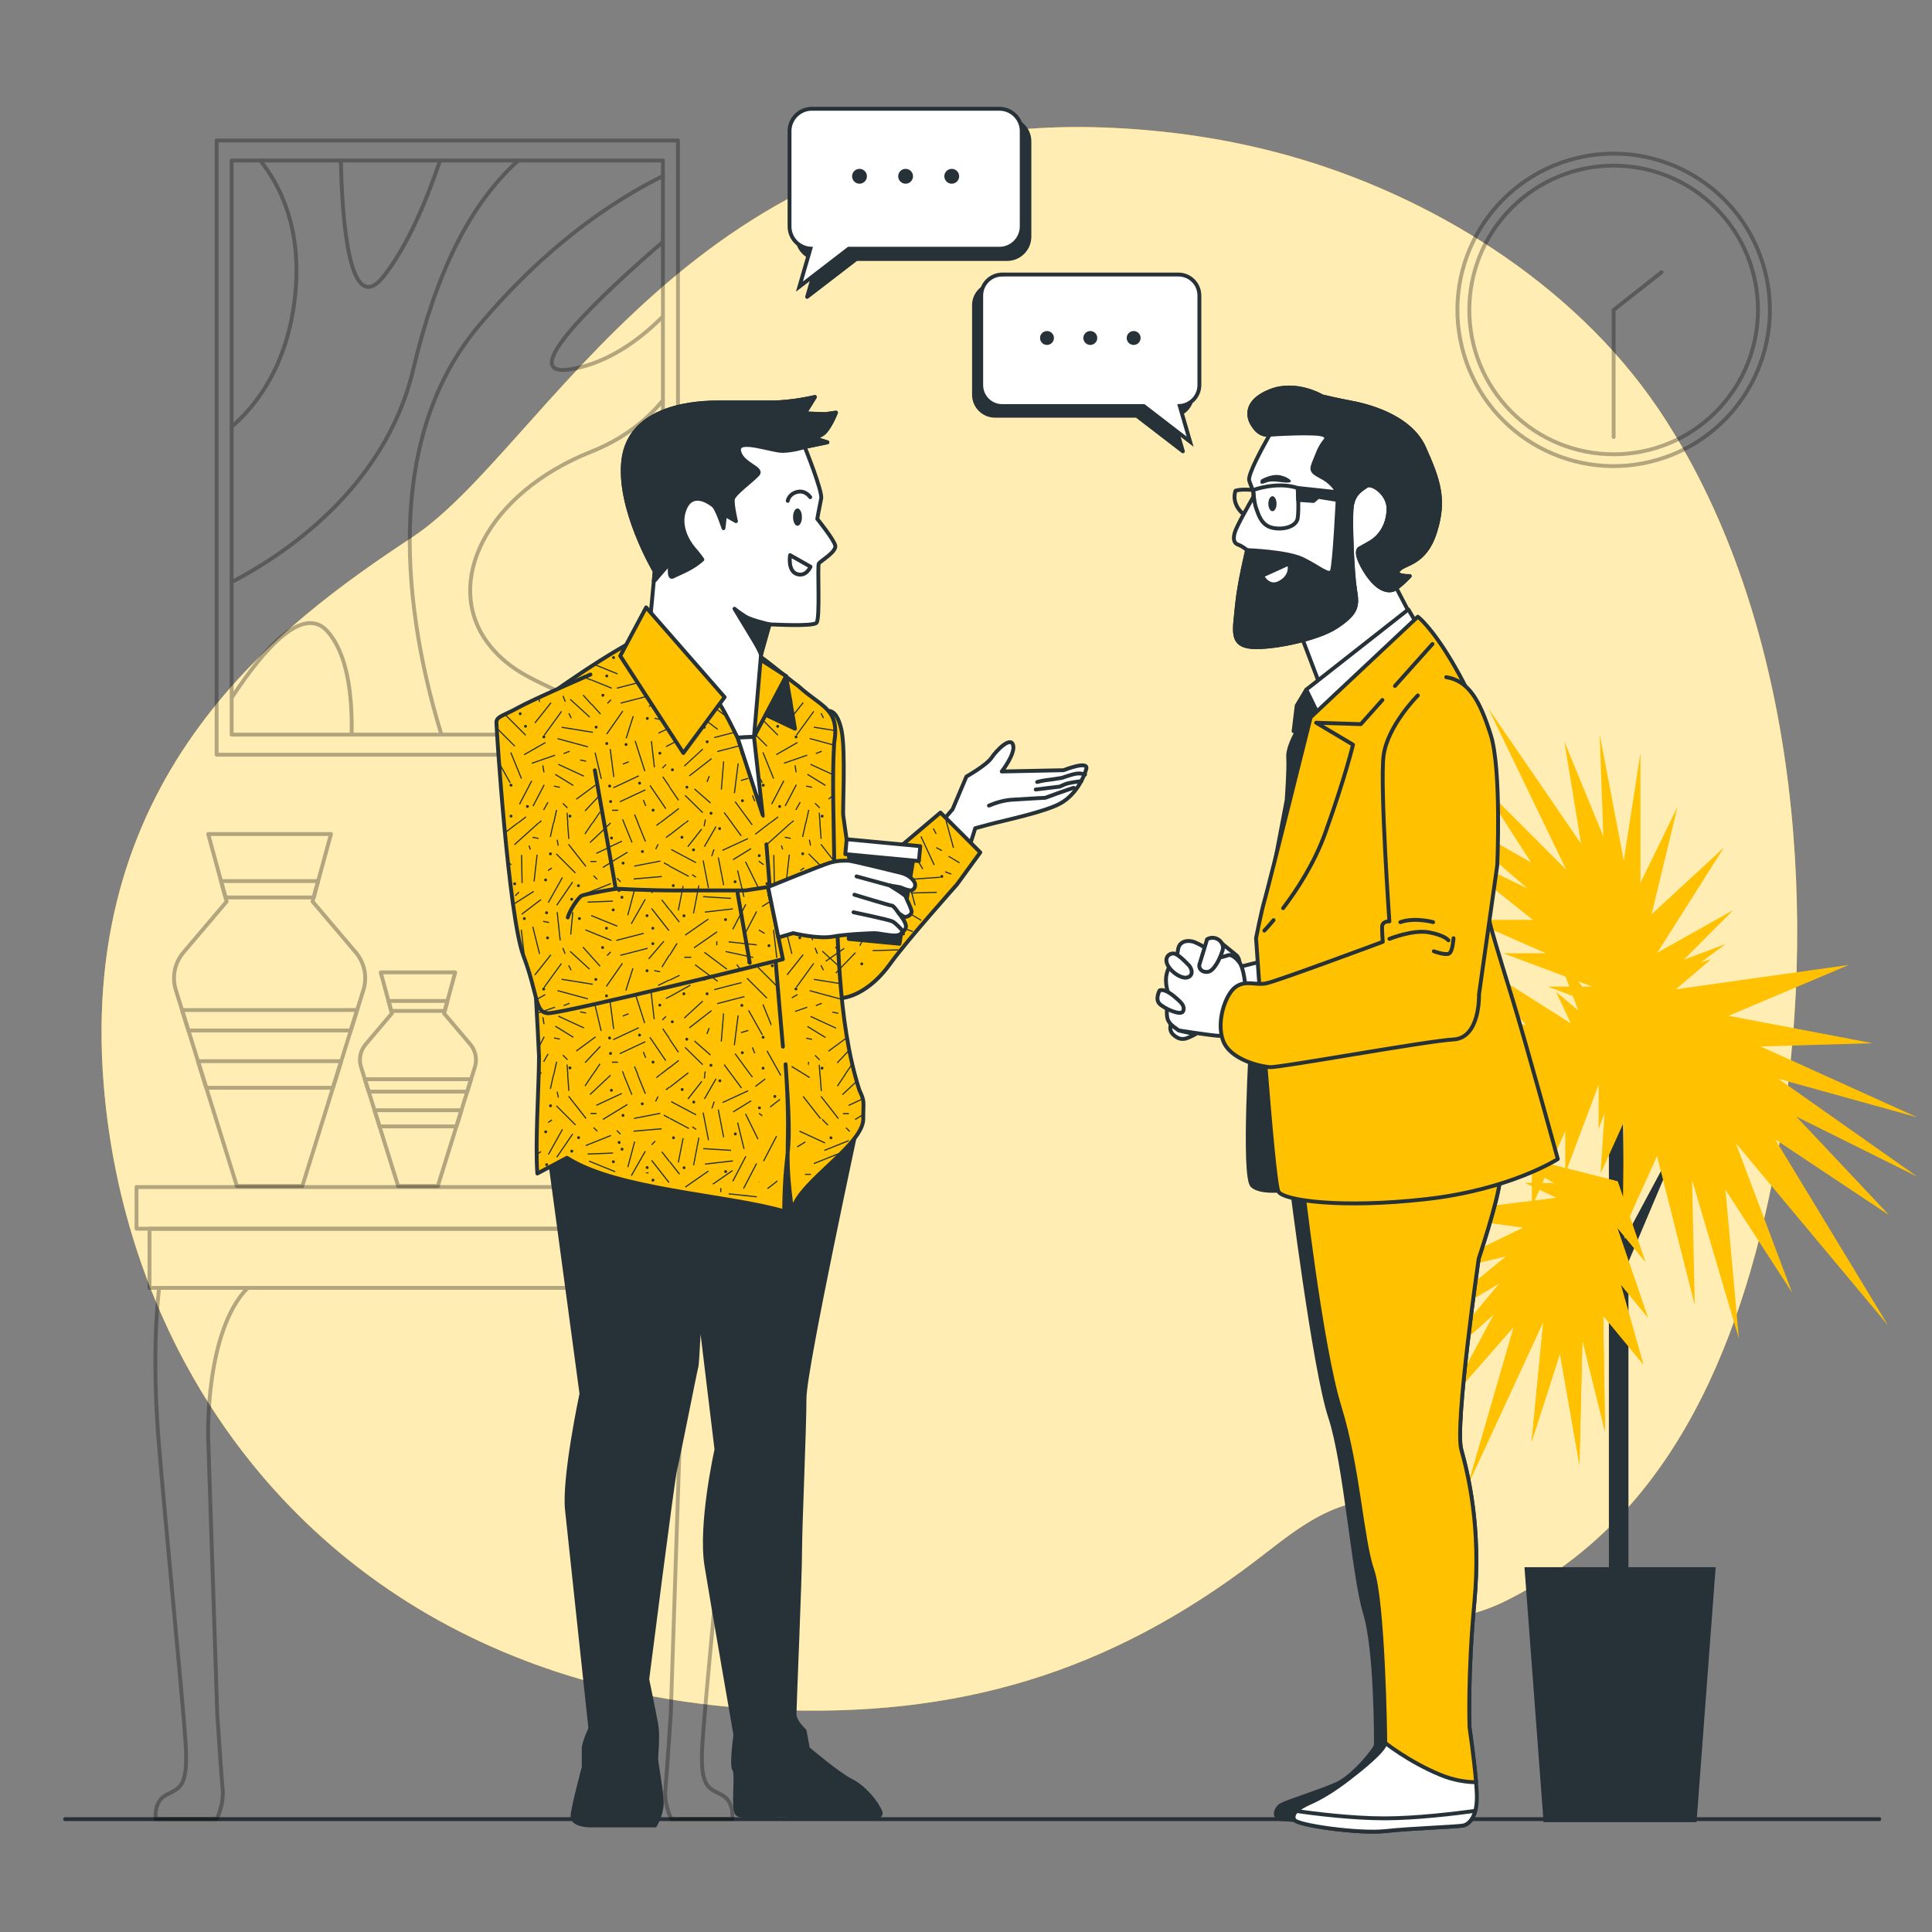 <svg xmlns="http://www.w3.org/2000/svg" viewBox="0 0 500 500"><rect x="0" y="0" width="500" height="500" fill="#808080" stroke="none"/><g id="freepik--background-simple--inject-186"><g><path d="M433.77,113.03c-1.54-2.56-3.13-5.07-4.8-7.52-22.23-32.66-59.23-55.02-95.19-65.15-15.75-4.44-31.93-6.77-48.08-7.36-105.91-3.85-144.82,83.48-178.94,105.99-34.12,22.52-86.49,60.97-79.92,141.76,4.99,61.42,39.93,120.16,103.75,146.89,7.03,2.95,14.42,5.52,22.15,7.64,14.38,3.96,29.98,6.44,46.77,7.19,48.25,2.15,87.43-9.48,125.75-38.77,8.91-6.81,17.77-14.49,29.33-15.33,8.4-.61,16.37,2.41,7.59,10.53-10.32,9.54,1.59,28.32,27.79,15.27,43.77-21.78,61.77-68.78,70.25-116.57,10.41-58.66,5.36-131.61-26.45-184.58Z" style="fill:#FFC100;"></path><path d="M433.77,113.03c-1.54-2.56-3.13-5.07-4.8-7.52-22.23-32.66-59.23-55.02-95.19-65.15-15.75-4.44-31.93-6.77-48.08-7.36-105.91-3.85-144.82,83.48-178.94,105.99-34.12,22.52-86.49,60.97-79.92,141.76,4.99,61.42,39.93,120.16,103.75,146.89,7.03,2.95,14.42,5.52,22.15,7.64,14.38,3.96,29.98,6.44,46.77,7.19,48.25,2.15,87.43-9.48,125.75-38.77,8.91-6.81,17.77-14.49,29.33-15.33,8.4-.61,16.37,2.41,7.59,10.53-10.32,9.54,1.59,28.32,27.79,15.27,43.77-21.78,61.77-68.78,70.25-116.57,10.41-58.66,5.36-131.61-26.45-184.58Z" style="fill:#fff; opacity:.7;"></path></g></g><g id="freepik--Floor--inject-186"><line x1="16.85" y1="470.79" x2="486.35" y2="470.79" style="fill:none; stroke:#263238; stroke-linecap:round; stroke-linejoin:round;"></line></g><g id="freepik--Table--inject-186"><g style="opacity:.3;"><rect x="35.33" y="307.2" width="160.87" height="10.79" style="fill:none; stroke:#000; stroke-linecap:round; stroke-linejoin:round;"></rect><rect x="38.69" y="318" width="154.17" height="15.3" style="fill:none; stroke:#000; stroke-linecap:round; stroke-linejoin:round;"></rect><path d="M56.24,443.98l-2.37-72.14s-.81-27.45,10.25-38.54h-22.93c-.61,5.09-1.82,19.02-.08,40.34,1.62,19.85,6.14,65.59,6.91,77.32,.77,11.73-1.54,11.73-4.99,13.56-3.45,1.83-2.69,6.23-2.69,6.23h15.74s1.92-3.66,1.54-7.69c-.38-4.03-1.37-19.07-1.37-19.07Z" style="fill:none; stroke:#000; stroke-linecap:round; stroke-linejoin:round;"></path><path d="M173.58,443.98l2.37-72.14s.81-27.45-10.25-38.54h22.93c.61,5.09,1.82,19.02,.08,40.34-1.62,19.85-6.14,65.59-6.91,77.32-.77,11.73,1.54,11.73,4.99,13.56s2.69,6.23,2.69,6.23h-15.74s-1.92-3.66-1.54-7.69c.38-4.03,1.37-19.07,1.37-19.07Z" style="fill:none; stroke:#000; stroke-linecap:round; stroke-linejoin:round;"></path></g><g style="opacity:.3;"><g><path d="M80.89,233.32l4.77-17.48h-31.78l4.77,17.48-11.17,13.16c-2.28,2.69-3.03,6.35-1.98,9.72l15.8,50.74h16.95l15.8-50.74c1.05-3.36,.3-7.03-1.98-9.72l-11.17-13.16Z" style="fill:none; stroke:#000; stroke-linecap:round; stroke-linejoin:round;"></path><g><polygon points="58.36 232.26 81.18 232.26 82.33 228.02 57.2 228.02 58.36 232.26" style="fill:none; stroke:#000; stroke-linecap:round; stroke-linejoin:round;"></polygon><polygon points="48.76 266.69 90.77 266.69 92.42 261.39 47.11 261.39 48.76 266.69" style="fill:none; stroke:#000; stroke-linecap:round; stroke-linejoin:round;"></polygon><polygon points="86.15 281.51 88.3 274.63 51.23 274.63 53.38 281.51 86.15 281.51" style="fill:none; stroke:#000; stroke-linecap:round; stroke-linejoin:round;"></polygon></g></g><g><path d="M114.92,262.26l2.89-10.61h-19.28l2.89,10.61-6.78,7.99c-1.38,1.63-1.84,3.85-1.2,5.9l9.59,30.79h10.28l9.59-30.79c.64-2.04,.18-4.27-1.2-5.9l-6.78-7.99Z" style="fill:none; stroke:#000; stroke-linecap:round; stroke-linejoin:round;"></path><g><polygon points="101.25 261.62 115.1 261.62 115.8 259.05 100.55 259.05 101.25 261.62" style="fill:none; stroke:#000; stroke-linecap:round; stroke-linejoin:round;"></polygon><polygon points="95.43 282.51 120.92 282.51 121.92 279.3 94.43 279.3 95.43 282.51" style="fill:none; stroke:#000; stroke-linecap:round; stroke-linejoin:round;"></polygon><polygon points="118.12 291.51 119.42 287.33 96.93 287.33 98.23 291.51 118.12 291.51" style="fill:none; stroke:#000; stroke-linecap:round; stroke-linejoin:round;"></polygon></g></g></g></g><g id="freepik--Picture--inject-186"><g style="opacity:.3;"><rect x="56.06" y="36.36" width="119.4" height="158.95" style="fill:none; stroke:#000; stroke-linecap:round; stroke-linejoin:round;"></rect><rect x="59.95" y="41.54" width="111.61" height="148.58" style="fill:none; stroke:#000; stroke-linecap:round; stroke-linejoin:round;"></rect><path d="M59.95,150.65c12.51-6.48,39.56-23.75,46.95-54.88,5.84-24.59,14.3-42.55,27.22-54.23" style="fill:none; stroke:#000; stroke-linecap:round; stroke-linejoin:round;"></path><path d="M114.25,190.13c-7.71-25.02-17.39-73.56,9.63-105.79,17.05-20.34,34.11-32.06,47.69-38.8" style="fill:none; stroke:#000; stroke-linecap:round; stroke-linejoin:round;"></path><path d="M67.36,41.55c5.19,6.47,10.81,17.67,9.03,34.82-1.9,18.37-10.23,28.75-16.45,34.08" style="fill:none; stroke:#000; stroke-linecap:round; stroke-linejoin:round;"></path><path d="M158.06,190.13c-8.73-13.29-22.42-11.29-31.76-23.65-11.78-15.59-.35-38.81,26.68-49.57,8.45-3.36,14.4-8.21,18.58-13.29" style="fill:none; stroke:#000; stroke-linecap:round; stroke-linejoin:round;"></path><path d="M59.95,180.61c8.19-12.5,18.46-24.3,24.76-17.25,5.25,5.87,6.51,16.64,6.29,26.77" style="fill:none; stroke:#000; stroke-linecap:round; stroke-linejoin:round;"></path><path d="M88.22,41.55c.28,14.47,2.03,41.32,11.05,29.97,6.29-7.9,11.27-20.07,14.61-29.97" style="fill:none; stroke:#000; stroke-linecap:round; stroke-linejoin:round;"></path><path d="M171.57,62.58c-14.67,12.65-40.17,36.17-23.08,32.85,9.1-1.77,16.93-7.37,23.08-13.54" style="fill:none; stroke:#000; stroke-linecap:round; stroke-linejoin:round;"></path></g></g><g id="freepik--Clock--inject-186"><g style="opacity:.3;"><circle cx="417.61" cy="80.22" r="40.43" transform="translate(-5.46 123.14) rotate(-16.67)" style="fill:none; stroke:#000; stroke-linecap:round; stroke-linejoin:round;"></circle><circle cx="417.61" cy="80.22" r="37.35" transform="translate(65.59 318.79) rotate(-45)" style="fill:none; stroke:#000; stroke-linecap:round; stroke-linejoin:round;"></circle><polyline points="430.01 70.45 417.61 80.22 417.61 113.11" style="fill:none; stroke:#000; stroke-linecap:round; stroke-linejoin:round;"></polyline></g></g><g id="freepik--Plant--inject-186"><g><polygon points="444.01 405.59 394.53 405.59 399.48 471.57 439.06 471.57 444.01 405.59" style="fill:#263238;"></polygon><polygon points="416.38 271.21 416.38 415.61 421.44 410.55 421.44 326.57 437.1 289.55 420.46 320.59 419.84 275.78 416.38 271.21" style="fill:#263238;"></polygon><g><polygon points="406.53 264.85 377.73 246.61 395.01 265.33 367.17 258.61 386.85 268.21 353.25 268.21 381.09 272.53 348.45 278.77 374.85 277.81 350.37 287.89 376.77 283.57 341.73 307.57 383.49 287.41 361.41 309.49 381.57 296.53 367.17 321.97 388.29 297.49 377.73 319.57 396.45 296.05 396.45 312.37 405.09 292.69 405.09 303.73 413.73 280.69 413.73 292.21 419.84 275.78 421.41 271.57 402.69 246.13 408.45 261.49 402.69 256.69 406.53 264.85" style="fill:#FFC100;"></polygon><polygon points="402.88 310 369.05 314.2 394.29 317.69 368.52 330.18 389.82 325.1 363.86 346.44 388.11 332.09 366.86 357.64 386.64 340.13 374.14 363.47 391.78 343.36 379.96 384.16 399.41 342.06 396.38 373.14 403.72 350.33 408.76 379.12 409.52 346.8 415.39 370.56 414.91 340.51 425.28 353.11 419.45 332.42 426.46 340.95 418.51 317.67 425.82 326.57 420.11 310 418.65 305.74 388.03 297.98 402.23 306.19 394.74 306.14 402.88 310" style="fill:#FFC100;"></polygon><polygon points="402.88 310 369.05 314.2 394.29 317.69 368.52 330.18 389.82 325.1 363.86 346.44 388.11 332.09 366.86 357.64 386.64 340.13 374.14 363.47 391.78 343.36 379.96 384.16 399.41 342.06 396.38 373.14 403.72 350.33 408.76 379.12 409.52 346.8 415.39 370.56 414.91 340.51 425.28 353.11 419.45 332.42 426.46 340.95 418.51 317.67 425.82 326.57 420.11 310 418.65 305.74 388.03 297.98 402.23 306.19 394.74 306.14 402.88 310" style="fill:#FFC100;"></polygon><polygon points="433.72 256.02 478.44 249.73 447.36 262.89 484.63 269.98 455.64 270.82 496.19 289.17 460.23 279.18 496.22 304.54 464.88 288.96 488.92 314.5 459.42 294.87 488.6 342.97 449.21 295.83 463.8 334.54 446.54 307.89 450.03 346.46 437.91 305.38 438.6 337.79 428.85 299.18 419.94 318.88 420.25 290.41 414.22 303.73 416.38 271.21 410.09 285.11 411.68 261.95 412.09 256.01 448.57 235.52 433.23 250.92 442.81 248.27 433.72 256.02" style="fill:#FFC100;"></polygon><polygon points="427.91 248.14 446.15 219.34 427.43 236.62 434.15 208.78 424.55 228.46 424.55 194.86 420.23 222.7 413.99 190.06 414.95 216.46 404.87 191.98 409.19 218.38 385.19 183.34 405.35 225.1 383.27 203.02 396.23 223.18 370.79 208.78 395.27 229.9 373.19 219.34 396.71 238.06 380.39 238.06 400.07 246.7 389.03 246.7 412.07 255.34 400.55 255.34 416.97 261.45 421.19 263.02 446.63 244.3 431.27 250.06 436.07 244.3 427.91 248.14" style="fill:#FFC100;"></polygon></g></g></g><g id="freepik--Speech_Bubble_2--inject-186"><g><path d="M257.5,73.55h45.6c3,0,5.43,2.43,5.43,5.43v23.17c0,2.88-2.25,5.23-5.08,5.42l2.68,9.23-11.97-9.21h-36.66c-3,0-5.43-2.43-5.43-5.43v-23.17c0-3,2.43-5.43,5.43-5.43Z" style="fill:#263238; stroke:#263238; stroke-linecap:round; stroke-linejoin:round;"></path><path d="M259.37,71.05h45.6c3,0,5.43,2.43,5.43,5.43v23.17c0,2.88-2.25,5.23-5.08,5.42l2.68,9.23-11.97-9.21h-36.66c-3,0-5.43-2.43-5.43-5.43v-23.17c0-3,2.43-5.43,5.43-5.43Z" style="fill:#fff; stroke:#263238; stroke-miterlimit:10;"></path><g><path d="M291.59,87.47c0,1,.81,1.8,1.8,1.8s1.8-.81,1.8-1.8-.81-1.8-1.8-1.8-1.8,.81-1.8,1.8Z" style="fill:#263238;"></path><path d="M280.37,87.47c0,1,.81,1.8,1.8,1.8s1.8-.81,1.8-1.8-.81-1.8-1.8-1.8-1.8,.81-1.8,1.8Z" style="fill:#263238;"></path><path d="M269.16,87.47c0,1,.81,1.8,1.8,1.8s1.8-.81,1.8-1.8-.81-1.8-1.8-1.8-1.8,.81-1.8,1.8Z" style="fill:#263238;"></path></g></g></g><g id="freepik--Speech_Bubble_1--inject-186"><g><path d="M260.63,30.81h-48.53c-3.19,0-5.78,2.59-5.78,5.78v24.66c0,3.07,2.39,5.57,5.41,5.76l-2.85,9.82,12.74-9.8h39.01c3.19,0,5.78-2.59,5.78-5.78v-24.66c0-3.19-2.59-5.78-5.78-5.78Z" style="fill:#263238; stroke:#263238; stroke-linecap:round; stroke-linejoin:round;"></path><path d="M258.64,28.15h-48.53c-3.19,0-5.78,2.59-5.78,5.78v24.66c0,3.07,2.39,5.57,5.41,5.76l-2.85,9.82,12.74-9.8h39.01c3.19,0,5.78-2.59,5.78-5.78v-24.66c0-3.19-2.59-5.78-5.78-5.78Z" style="fill:#fff; stroke:#263238; stroke-miterlimit:10;"></path><g><path d="M224.36,45.62c0,1.06-.86,1.92-1.92,1.92s-1.92-.86-1.92-1.92,.86-1.92,1.92-1.92,1.92,.86,1.92,1.92Z" style="fill:#263238;"></path><path d="M236.29,45.62c0,1.06-.86,1.92-1.92,1.92s-1.92-.86-1.92-1.92,.86-1.92,1.92-1.92,1.92,.86,1.92,1.92Z" style="fill:#263238;"></path><path d="M248.23,45.62c0,1.06-.86,1.92-1.92,1.92s-1.92-.86-1.92-1.92,.86-1.92,1.92-1.92,1.92,.86,1.92,1.92Z" style="fill:#263238;"></path></g></g></g><g id="freepik--Character_2--inject-186"><g><path d="M334.21,306.55s5.98,47.98,10.01,60.12,6.09,41.21,9.04,50.8c2.95,9.6,2.84,33.31,2.82,34.15-.01,.85-5.78,8.19-10.33,10.16-4.55,1.98-12.78,4.52-14.2,5.36-1.43,.85-2.4,3.55,.5,3.67,2.9,.12,10.99,1.13,12.96,1.13s11.09,.94,13.34-1.36c2.25-2.31,6.04-9.93,6.37-12.75,.33-2.82,.65-22.3,.65-22.3,0,0,2.9-22.02-2.35-62.66-5.25-40.64-10.43-68.87-10.43-68.87l-18.39,2.54Z" style="fill:#263238; stroke:#263238; stroke-linecap:round; stroke-linejoin:round;"></path><path d="M336.95,305.49s4.82,42.75,9.72,58.59c4.9,15.85,5.7,34.27,8.51,42.38,2.81,8.11,3.35,42.75,3.32,44.59-.03,1.84-6.01,6.63-9.36,9.21-3.36,2.58-6.71,4.79-10.05,6.26-3.34,1.47-4.84,2.95-4.13,4.42,.71,1.47,16.89,3.68,23.53,2.95,6.65-.74,18.81-1.11,20.29-1.47,1.48-.37,3.35-2.21,3.43-7,.08-4.79-1.91-18.42-1.91-18.42,0,0-.52-13.27,1.27-32.43,1.79-19.16-1.66-33.16-3.4-39.43s4.5-49.38,4.5-49.38c0,0,5.04-15.11,5.49-20.27s.13-7.74,.13-7.74l-51.35,7.74Z" style="fill:#fff; stroke:#263238; stroke-linecap:round; stroke-linejoin:round;"></path><path d="M336.95,305.49s4.82,42.75,9.72,58.59c4.9,15.85,5.7,34.27,8.51,42.38,2.81,8.11,3.35,42.75,3.32,44.59,0,0,5.98,4.84,14.25,8.27,3.51,1.45,6.72,1.89,9.26,1.92-.49-5.92-1.7-14.24-1.7-14.24,0,0-.52-13.27,1.27-32.43,1.79-19.16-1.66-33.16-3.4-39.43-1.74-6.26,4.5-49.38,4.5-49.38,0,0,5.04-15.11,5.49-20.27,.45-5.16,.13-7.74,.13-7.74l-51.35,7.74Z" style="fill:#FFC100; stroke:#263238; stroke-linecap:round; stroke-linejoin:round;"></path><path d="M358.49,473.89c6.65-.74,18.81-1.11,20.29-1.47,1.08-.27,2.38-1.34,3.02-3.77-5.29,.72-15.48,1.94-23.45,1.94-8.58,0-18.54-1.28-22.82-1.89-.73,.75-.94,1.5-.58,2.24,.71,1.47,16.89,3.68,23.53,2.95Z" style="fill:#fff; stroke:#263238; stroke-linecap:round; stroke-linejoin:round;"></path><path d="M338.07,178.47l-2.49,4.14-.8,6.62,3.01-3.61s-4.61,6.82-4.41,10.23c.2,3.41-.4,11.24-.4,11.24l-4.41,23.27,13.04-31.7,4.41-20.87-7.95,.68Z" style="fill:#263238; stroke:#263238; stroke-linecap:round; stroke-linejoin:round;"></path><path d="M336.33,163.42l5.59,14.7,23.6-18.01-5.18-9.94-2.28-4.97s8.28-8.28,6.62-14.9-12.01-9.94-15.73-7.87-4.97,10.97-4.97,16.15-.62,11.39-1.24,14.7c-.62,3.31-1.04,6.62-1.04,6.62l-5.38,3.52Z" style="fill:#fff; stroke:#263238; stroke-linecap:round; stroke-linejoin:round;"></path><g><path d="M328.6,112.5s-.17,.29-.45,.79c-1.36,2.41-5.3,9.59-4.86,11.06,.53,1.77,1.59,3.36,.88,4.6-.71,1.24-4.07,7.07-4.6,8.84-.53,1.77-.18,2.83,.88,3.18,1.06,.35,2.3,1.41,2.3,1.41,0,0-2.12,8.66-2.65,14.5-.53,5.83-1.59,9.55,2.83,10.43,4.42,.88,17.68-1.59,22.98-5.13,5.3-3.54,5.48-5.3,4.77-9.55-.71-4.24-1.24-17.5-.88-21.22,.35-3.71,2.65-4.77,3.89-5.66,1.24-.88,5.83,1.94,5.66,6.19s-2.3,7.07-4.77,8.49l-2.48,1.41s-2.12,.35,1.06,5.66c3.18,5.3,6.19,5.83,7.78,4.95,1.59-.88,3.89-3.36,3.89-3.36,0,0-4.24,.18-2.83-1.59,1.41-1.77,6.72-1.41,9.37-9.72,2.65-8.31,1.06-13.26-2.83-21.92-3.89-8.66-16.09-11.14-18.92-11.67s-7.43-1.59-7.43-1.59c0,0-6.72-4.07-13.44-1.41-6.72,2.65-6.01,6.89-4.24,9.19,0,0,1.41,2.48,4.07,2.12Z" style="fill:#fff; stroke:#263238; stroke-linecap:round; stroke-linejoin:round;"></path><path d="M349.64,104.19c-2.83-.53-7.43-1.59-7.43-1.59,0,0-6.72-4.07-13.44-1.41-6.72,2.65-6.01,6.89-4.24,9.19,0,0,1.41,2.47,4.07,2.12,0,0,12.73-.88,14.14,.18,1.41,1.06-.18,.71-1.77,4.77-1.59,4.07-2.3,4.24,1.06,6.01,3.36,1.77,4.24,4.24,4.24,4.24,0,0-.88,18.74-1.59,20.15-.71,1.41-3.54-1.24-7.6-3.18-4.07-1.94-14.32-2.3-14.32-2.3,0,0-2.12,8.66-2.65,14.5-.53,5.83-1.59,9.55,2.83,10.43,4.42,.88,17.68-1.59,22.98-5.13,5.3-3.54,5.48-5.3,4.77-9.55-.71-4.24-1.24-17.5-.88-21.22,.35-3.71,2.65-4.77,3.89-5.66,1.24-.88,5.83,1.94,5.66,6.19-.18,4.24-2.3,7.07-4.77,8.49l-2.48,1.41s-2.12,.35,1.06,5.66c3.18,5.3,6.19,5.83,7.78,4.95,1.59-.88,3.89-3.36,3.89-3.36,0,0-4.24,.18-2.83-1.59,1.41-1.77,6.72-1.41,9.37-9.72s1.06-13.26-2.83-21.92c-3.89-8.66-16.09-11.14-18.92-11.67Z" style="fill:#263238; stroke:#263238; stroke-linecap:round; stroke-linejoin:round;"></path><path d="M330.37,130.36c0,1.07-.47,1.94-1.06,1.94s-1.06-.87-1.06-1.94,.47-1.94,1.06-1.94,1.06,.87,1.06,1.94Z" style="fill:#263238;"></path><path d="M324.36,126.82s6.01-2.3,11.49-.53c0,0,.35,5.48,0,7.78-.35,2.3-3.89,3.18-6.72,2.48-2.83-.71-3.54-3.71-4.07-5.13-.53-1.41-.71-4.6-.71-4.6Z" style="fill:none; stroke:#263238; stroke-linecap:round; stroke-linejoin:round;"></path><path d="M324.36,126.82s-3.01-.35-4.6,.18c0,0-1.24,2.83,1.59,5.66" style="fill:none; stroke:#263238; stroke-linecap:round; stroke-linejoin:round;"></path><path d="M326.3,124.17s2.3-1.41,4.42-1.24,4.42,1.77,2.83,1.94c-1.59,.18-4.07-.71-5.83,0-1.77,.71-1.59,.18-1.41-.71Z" style="fill:#263238;"></path><polygon points="335.85 126.29 350.7 127.88 349.99 130.01 341.15 128.59 339.92 129.65 335.95 129.38 335.85 126.29" style="fill:#263238; stroke:#263238; stroke-linecap:round; stroke-linejoin:round;"></polygon><path d="M326.62,149l7-3.18s1.02,2.93-2.17,4.84c-3.18,1.91-4.84-1.66-4.84-1.66Z" style="fill:#fff; stroke:#263238; stroke-linecap:round; stroke-linejoin:round;"></path></g><polygon points="364.48 157.72 338.07 178.47 341.09 184.69 366.93 161.87 364.48 157.72" style="fill:#fff; stroke:#263238; stroke-linecap:round; stroke-linejoin:round;"></polygon><path d="M320.68,250.26l7.18-1.8s.28,9.12,.28,10.5-9.25,.14-9.25,.14l1.8-8.84Z" style="fill:#fff; stroke:#263238; stroke-linecap:round; stroke-linejoin:round;"></path><path d="M323.84,268.31s-2.23,36.05,.22,38.5,10.68,.89,10.68,.89l-6.01-41.62s-2.89,.44-4.9,2.23Z" style="fill:#263238; stroke:#263238; stroke-linecap:round; stroke-linejoin:round;"></path><path d="M366.93,159.61l-27.73,26.03s-10.94,43.95-11.88,47.16c-.94,3.21-2.26,10-2.26,10,0,0,4.34,63.38,5.85,65.65,1.51,2.26,16.22,4.34,38.11,1.89,21.88-2.45,34.14-10.38,34.14-10.38,0,0-8.11-29.62-11.7-41.31s-5.85-19.05-6.04-20.56c-.19-1.51,.38-38.48-.57-44.33-.94-5.85-3.58-13.2-9.05-22.45-5.47-9.24-8.87-11.7-8.87-11.7Z" style="fill:#FFC100; stroke:#263238; stroke-linecap:round; stroke-linejoin:round;"></path><line x1="361.01" y1="177.53" x2="370.72" y2="166.67" style="fill:none; stroke:#263238; stroke-linecap:round; stroke-linejoin:round;"></line><path d="M332.07,235.03c3.49-4.59,8.07-11.55,10.93-19.53,5.14-14.32,7.16-22.77,7.16-22.77l-9.55-5.69,11.57,.37,5.58-6.25" style="fill:none; stroke:#263238; stroke-linecap:round; stroke-linejoin:round;"></path><path d="M327.21,240.84s.94-.97,2.39-2.71" style="fill:none; stroke:#263238; stroke-linecap:round; stroke-linejoin:round;"></path><g><path d="M316.26,244.19s3.04,2.49,3.73,3.04c.69,.55,.83,1.93,.83,1.93,0,0-1.93-.83-3.18-.69s-1.8-.69-1.8-.69l.41-3.59Z" style="fill:#fff; stroke:#263238; stroke-linecap:round; stroke-linejoin:round;"></path><path d="M322.34,255.37s-.41-4.7-1.52-6.22c-1.1-1.52-2.35-2.21-3.04-1.93-.69,.28-1.93,.55-1.93,.55,0,0-5.39-3.73-7.32-4.14-1.93-.41-3.31,.41-3.59,1.8-.28,1.38-.41,2.76-.41,2.76,0,0-1.66,.69-2.49,3.45-.83,2.76,.41,5.66,.41,5.66,0,0-.97,5.11-.14,6.77,.83,1.66,2.76,2.62,2.76,2.62,0,0,8.98,1.38,10.36,1.38s2.35-.55,2.35-.55c0,0,.97-10.22,4.56-12.15Z" style="fill:#fff; stroke:#263238; stroke-linecap:round; stroke-linejoin:round;"></path><path d="M312.39,243.08s-1.52,5.11-1.93,6.35c-.41,1.24,.69,2.35,2.21,2.07,1.52-.28,3.04-3.31,3.73-5.52,.69-2.21-1.93-4.14-4.01-2.9Z" style="fill:#fff; stroke:#263238; stroke-linecap:round; stroke-linejoin:round;"></path><path d="M307.7,249.85s-2.49-2.76-3.73-3.04c-1.24-.28-2.62,.83-1.93,2.62,.69,1.8,3.18,3.59,4.7,3.59s2.35-1.38,.97-3.18Z" style="fill:#fff; stroke:#263238; stroke-linecap:round; stroke-linejoin:round;"></path><path d="M300.1,256.34s-1.24,2.21,0,3.45c1.24,1.24,5.52,3.18,6.08,1.93,.55-1.24-.41-2.21-1.52-3.18-1.1-.97-3.18-2.76-4.56-2.21Z" style="fill:#fff; stroke:#263238; stroke-linecap:round; stroke-linejoin:round;"></path><path d="M303,265.18s-.55,1.38,.55,2.49,2.35,1.52,3.73,.97c1.38-.55,2.07-.97,2.07-.97l-4.28-.97-2.07-1.52Z" style="fill:#fff; stroke:#263238; stroke-linecap:round; stroke-linejoin:round;"></path></g><g><path d="M366.93,179.98s-7.92,7.92-8.87,15.66c-.94,7.73,1.51,42.82,1.51,42.82,0,0-1.89-.19-1.89,1.51s.19,3.77,.19,3.77c0,0-27.35,10.19-30.18,10.75-2.83,.57-5.28-.94-7.92,.94-2.64,1.89-5.09,9.05-3.21,13.96,1.89,4.9,9.62,6.6,12.07,6.79,2.45,.19,40.56-6.79,47.54-7.17,6.98-.38,6.6-11.7,6.6-11.7l4.72-33.39s1.13-24.9-1.7-33.77-5.66-13.96-11.51-14.9" style="fill:#FFC100; stroke:#263238; stroke-linecap:round; stroke-linejoin:round;"></path><path d="M359.58,242.98s6.04-2.45,10.19-1.7c4.15,.75,5.09,2.08,5.09,2.08" style="fill:none; stroke:#263238; stroke-linecap:round; stroke-linejoin:round;"></path><path d="M370.9,238.65s-4.72-1.32-8.49,0" style="fill:none; stroke:#263238; stroke-linecap:round; stroke-linejoin:round;"></path><path d="M371.08,246.19s3.02,1.13,3.96,.57,1.13-3.96,1.13-3.96" style="fill:none; stroke:#263238; stroke-linecap:round; stroke-linejoin:round;"></path></g></g></g><g id="freepik--Character_1--inject-186"><g><path d="M141.53,294.3l8.95,66.4s-4.62,21.65-3.75,30.02,6.06,56.58,6.06,56.58c0,0-1.73,3.75-1.73,5.2v4.91s-2.89,10.68-2.89,12.7,3.46,2.31,4.62,2.31h16.74s1.73-2.89,1.73-5.77-1.44-10.39-1.44-11.55,.58-5.77,0-8.95c-.58-3.18-2.31-11.55-2.31-11.55,0,0,6.64-52.25,7.22-54.27,.58-2.02,5.2-25.69,5.49-26.56,.29-.87,.87-14.43,.87-14.43l4.33,35.8s-4.33,19.34-2.6,30.02c1.73,10.68,7.51,43.88,7.51,43.88,0,0-1.15,7.79-.29,8.95,.87,1.15-.58,10.68,.87,11.55,1.44,.87,8.66,.29,10.68,.29s8.66,.29,13.86,.58c5.2,.29,13.28,.87,12.41-1.44-.87-2.31-4.04-6.35-7.51-8.08-3.46-1.73-11.26-8.37-11.26-8.37l-.87-4.62s-2.6-2.31-2.6-4.33,1.44-35.22,1.44-41.86,1.15-32.05,1.15-39.84,14.27-73.36,13.12-68.3c-1.54,6.79-.63-9.36-1.23-11.41l-4.67,1.19-73.91,3.18v7.79Z" style="fill:#263238; stroke:#263238; stroke-linecap:round; stroke-linejoin:round;"></path><path d="M189.53,300.62l24.72-13.25-12.07-47.8s-4.73,17.98-4.97,25.08c-.24,7.1-7.68,35.97-7.68,35.97Z" style="fill:#fff; stroke:#263238; stroke-linecap:round; stroke-linejoin:round;"></path><g><g><path d="M246.52,209.46l3.59-8.49s5.23-2.94,6.53-4.9c1.31-1.96,4.9-5.55,5.55-3.27,.65,2.29-2.94,6.86-2.94,6.86l16-.33s6.53-2.61,5.88-.33c-.65,2.29-2.61,6.53-6.53,8.82-3.92,2.29-15.02,4.57-18.62,5.55l-3.59,.98-3.27,10.45-6.53-10.78,3.92-4.57Z" style="fill:#fff; stroke:#263238; stroke-linecap:round; stroke-linejoin:round;"></path><path d="M280.81,200.45s-1.07-.43-2.35-.21c-1.28,.21-3.63,1.07-3.63,1.07l-2.78,.43s-1.92,.21-2.78,.43l-.85,.21" style="fill:#fff; stroke:#263238; stroke-linecap:round; stroke-linejoin:round;"></path><path d="M279.85,202.17s-3.22,.32-4.4,.86l-1.18,.54-6.22,.75" style="fill:#fff; stroke:#263238; stroke-linecap:round; stroke-linejoin:round;"></path><path d="M255.94,208.49c1.76-.75,3.86-1.39,6.03-1.53,5.74-.37,8.54-.49,8.54-.49,0,0,6.48-2.39,7.4-2.58" style="fill:#fff; stroke:#263238; stroke-linecap:round; stroke-linejoin:round;"></path></g><g><path d="M243.38,210.3l-22.62,19.17c-1.11-8.52-2.41-17.56-2.52-18.34-.21-1.49,.64-16.66-.43-22-1.07-5.34-3.2-5.13-3.2-5.13,0,0-.79,20-1.36,37.35l-.82-1,.56,9.29c-.27,8.94-.41,15.85-.26,16.67,.11,.59,.67,.88,1.46,.96,.61,5.61,1.63,11.2,3.26,11.08,3.25-.24,8.32-2.53,12.85-8.82,4.53-6.29,17.36-20.63,17.36-20.63l6.04-8.3-10.31-10.31Z" style="fill:#FFC100; stroke:#263238; stroke-linecap:round; stroke-linejoin:round;"></path><path d="M221.8,242.78l.24-5.75c.1-.1,.21-.2,.31-.3l-.26,6.07h-.3Zm10.71,2.9l-6.68,.19v.3l6.69-.19v-.3Zm-6.72-3.06l7.63-.54-.02-.3-7.63,.54,.02,.3Zm12.42-26.09l3.43,7.39,.27-.13-3.43-7.39-.27,.13Zm-3.07,2.5l3.57,5.97,.26-.15-3.61-6.04-.22,.22Zm9.39,6.73l1.55,.57,.19-.25-1.63-.6-.1,.28Zm.87-4.04l2.84,1.7c.06-.08,.12-.16,.18-.24l-2.87-1.71-.15,.26Zm-1.58-1.71l-1.45-.78-.14,.26,1.45,.78,.14-.26Zm.87-7.6l1.92,7.04,.29-.08-1.92-7.04-.29,.08Zm-3.04,1.93l-.26,.14,.76,1.38,.26-.14-.76-1.38Zm-12.61,11.71l.19-1.35c-.12,.11-.23,.22-.35,.33l-.14,.98,.3,.04Zm2.99,1.82l.26-6.07c-.1,.1-.21,.2-.31,.3l-.24,5.75h.3Zm10.41,2.91l-6.68,.19v.3l6.69-.19v-.3Zm-6.72-3.06l7.63-.54-.02-.3-7.63,.54,.02,.3Zm-4.27,4.05l-.22-.21-5.09,5.29,.22,.21,5.09-5.29Zm-2.92-1.1l-.17-.25-4.78,3.33,.17,.25,4.78-3.33Zm6.49-4.79l.56-1.3-.28-.12-.56,1.3,.28,.12Zm-1.7,2.62l-.26-.14-.78,1.45,.26,.14,.78-1.45Zm10.46-2.05c-.11,0-.21,.02-.28,.08-.08,.06-.11,.16-.13,.27-.02,.18,.15,.38,.34,.41,.09,0,.19-.03,.27-.1,.08-.06,.13-.16,.14-.25,0-.11-.03-.2-.09-.28-.06-.08-.15-.12-.25-.13Zm-10.87,8.5c.11,0,.2-.03,.28-.09,.08-.06,.12-.15,.13-.25,0-.1-.01-.2-.08-.28-.06-.08-.16-.11-.27-.13-.08,0-.19,.03-.26,.09-.08,.06-.13,.16-.14,.25,0,.19,.16,.39,.34,.41Zm-4.62-3.53l3.43,7.39,.27-.13-3.43-7.39-.27,.13Zm-3.07,2.5l3.57,5.97,.26-.15-3.61-6.04-.22,.22Zm9.39,6.73l1.55,.57c.06-.08,.12-.17,.19-.25l-1.63-.6-.1,.28Zm.87-4.04l2.84,1.7c.06-.08,.12-.16,.18-.24l-2.87-1.71-.15,.26Zm-1.58-1.71l-1.45-.78-.14,.26,1.45,.78,.14-.26Zm.87-7.6l1.92,7.04,.29-.08-1.92-7.04-.29,.08Zm-3.04,1.93l-.26,.14,.76,1.38,.26-.14-.76-1.38Zm-6.63,11.53l.56-1.3-.28-.12-.56,1.3,.28,.12Zm-1.7,2.62l-.26-.14-.78,1.45,.26,.14,.78-1.45Zm10.46-2.05c-.11,0-.21,.02-.28,.08-.08,.06-.11,.16-.13,.27-.02,.18,.15,.38,.34,.41,.09,0,.19-.03,.27-.1,.08-.06,.13-.16,.14-.25,0-.11-.03-.2-.09-.28-.06-.08-.15-.12-.25-.13Zm-10.87,8.5c.11,0,.2-.03,.28-.09,.08-.06,.12-.15,.13-.25,0-.1-.01-.2-.08-.28-.06-.08-.16-.11-.27-.13-.08,0-.19,.03-.26,.09-.08,.06-.13,.16-.14,.25,0,.19,.16,.39,.34,.41Z" style="fill:#263238;"></path></g><path d="M223.42,289.59c-.04,7.2-19.25,17.89-18.29,24.73-2.59-18.43-.2-16.01-1.82-38.89,1.95,27.66-.11,18.12-.38,38.06-14.73-4.31-43.15-5.51-56.21-13.85-1.93,1.02-5.78,3.06-7.66,4.06-.58-8.27,.41-22.18,.44-30.3-.29-7.15-1.23-21.8-1.5-29.66-.7-17.88-5.45-39.42-4.8-57.22,9.73-7.56,24.72-17.97,35.52-23.15,7.75-1.51,20.11,3.17,26.54,5.8,.68-.37,7.54,5.61,11.43,8.45h0c6.05,5.53,10.71,5.74,9.18,14.76-.55,9.55-.08,20.17,.02,29.85,1.1,19.38,.64,41.47,6.5,59.84,1.49,3.24,1,2.75,1.02,7.52Z" style="fill:#FFC100; stroke:#263238; stroke-linecap:round; stroke-linejoin:round;"></path><path d="M198.35,218.5s2,26.91,4.27,52.38" style="fill:none; stroke:#263238; stroke-linecap:round; stroke-linejoin:round;"></path><path d="M177.13,212.97l.91-.71,.18,.24-.61,.47h-.49Zm15.45-35.8l3.37-6.47-.27-.14-3.37,6.47,.27,.14Zm16.93,14.1l6.34,1.72c0-.1,0-.21,.01-.31l-6.28-1.7-.08,.29Zm1.09-2.93l5.57,.9c0-.11-.01-.2-.01-.31l-5.51-.89-.05,.3Zm-7.26,20.33l2.89-5.52-.27-.14-2.89,5.52,.27,.14Zm-3.77-.64l.27,.14,3.16-6.05-.27-.14-3.16,6.05Zm14.92-1.1l1.15-.85c0-.12,0-.25,0-.37l-1.32,.98,.18,.24Zm-26.96,3.25l-.24,.18,1.92,2.61h.37l-2.05-2.79Zm2.59-2.65l3.99,5.44h.37l-4.12-5.61-.24,.18Zm3.48-11.23l3.58,6.36,.26-.15-3.58-6.36-.26,.15Zm3.71-1.53l2.76,6.76,.28-.11-2.76-6.76-.28,.11Zm3.66,.66l5.51-3.15-.15-.26-5.51,3.15,.15,.26Zm1.96,2.24l6.03-2.1-.1-.28-6.03,2.1,.1,.28Zm-3.85,15.31h.49l1.91-1.47-.18-.24-2.22,1.71Zm6.41-.49l-.2-.22-.79,.71h.45l.54-.49Zm-10.63-6.71l-.28,.11,.61,1.53,.28-.11-.61-1.53Zm17.38,3.19l-1.21-1.21-.21,.21,1.21,1.21,.21-.21Zm-.07,1.34l-.3,.02,.2,2.64h.3l-.2-2.66Zm-3.46,2.66l.75-3.36-.29-.07-.76,3.43h.31Zm-2.81-14.92l-.3,.05,.3,1.8,.3-.05-.3-1.8Zm-.08,11.48l.26,.15,1.15-2.01-.26-.15-1.15,2.01Zm6.79-15.25l-1.53,.61,.11,.28,1.53-.61-.11-.28Zm-3.73,6.24l4.68,2.88,.16-.26-4.68-2.88-.16,.26Zm.81-2.59l5.94,2.74c0-.11,0-.22,0-.33l-5.82-2.68-.13,.27Zm-1.09,5.65l1.54,.31,.06-.29-1.54-.31-.06,.29Zm6.78-6.75l.32,.06c0-.1,0-.2,0-.3l-.27-.05-.06,.29Zm-23.58,5.32l1.91-.59-.09-.29-1.91,.59,.09,.29Zm-6.91-11.12l7.07-1.83-.08-.29-7.07,1.83,.08,.29Zm.68,3.33l.08,.29,7.07-1.83-.08-.29-7.07,1.83Zm3.96-19.19l.27,.14,3.38-6.47-.27-.14-3.38,6.47Zm-12.87-11.14l-1.24,6.29,.29,.06,1.24-6.29-.29-.06Zm2.69,7.05l.29,.06,1.31-6.82c-.1-.02-.19-.05-.29-.07l-1.31,6.84Zm21.84,11.51l-.84-7.25-.3,.03,.84,7.25,.3-.03Zm3.61-.92l.29-.07-1.62-6.47c-.13-.1-.26-.2-.39-.31l1.72,6.85Zm-.97,5.5l4.16-5.24-.24-.19-4.16,5.24,.24,.19Zm6.66-3.17l-4.49,6.19,.24,.18,4.49-6.19-.24-.18Zm-21.91-5.38l7.26,.78,.03-.3-7.26-.78-.03,.3Zm-.82,2.49l7.14,1.53,.06-.29-7.14-1.53-.06,.29Zm-7.94,3.38l5.84,4.38,.18-.24-5.84-4.38-.18,.24Zm2.4-3.2l5.84,4.38,.18-.24-5.84-4.38-.18,.24Zm4.91,15.75l-.59,7.28,.3,.02,.59-7.28-.3-.02Zm4.06,.54l-.3-.04-.98,7.72,.3,.04,.98-7.72Zm2.04-9.54l5.16,5.16,.21-.21-5.16-5.16-.21,.21Zm2.83-2.83l5.16,5.16,.21-.21-5.16-5.16-.21,.21Zm-18.87,13.17l4.79-4.41-.2-.22-4.79,4.41,.2,.22Zm1.3,2.54l5.76-4.48-.18-.24-5.76,4.48,.18,.24Zm1.03-21.02l.17,.25,6-4.16-.17-.25-6,4.16Zm-2.11-3.04l6-4.16-.17-.25-6,4.16,.17,.25Zm4.36,33.56l.21-.21-4.58-4.48-.21,.21,4.58,4.48Zm-2.15-6.14l4.16,3.64,.2-.23-4.16-3.64-.2,.23Zm2.33-37.36l7.21,.45,.02-.3-7.21-.45-.02,.3Zm.45,3.7l.03,.3,7.25-.83-.03-.3-7.25,.83Zm2.97,7.69v1.05h.3v-1.05h-.3Zm-8.25,4.3h1.8v-.3h-1.8v.3Zm6.32,18.16l-.61,1.53,.28,.11,.61-1.53-.28-.11Zm7.36-16.52l-.24,.18,.93,1.24,.24-.18-.93-1.24Zm22.45,1.53l-.63-1.27-.27,.13,.63,1.27,.27-.13Zm-16.78-10.52l-.15,.26,1.51,.9,.15-.26-1.51-.9Zm-13.92,37.71l.15-.87-.3-.05-.15,.92h.3Zm29.13-31.4c-.13-.1-.26-.2-.4-.3l.16,.39,.24-.1Zm-24.18-9.11c-.07,.07-.11,.16-.11,.26s.04,.19,.11,.27c.04,.03,.08,.06,.13,.08,.04,.02,.09,.02,.14,.02s.1,0,.14-.02c.05-.02,.09-.05,.13-.08,.07-.08,.11-.17,.11-.27s-.04-.19-.11-.26c-.15-.15-.4-.14-.54,0Zm-10.21-1.01s-.08-.06-.13-.08c-.13-.05-.3-.02-.4,.08-.07,.07-.11,.17-.11,.27,0,.05,0,.1,.02,.14,.02,.05,.05,.09,.09,.12,.03,.04,.07,.07,.12,.09,.04,.02,.09,.03,.14,.03,.1,0,.2-.05,.27-.12,.07-.07,.11-.16,.11-.26,0-.05-.01-.1-.03-.14-.02-.05-.05-.09-.08-.13Zm16.48,12.65s.1-.01,.14-.03c.05-.02,.09-.05,.13-.09,.06-.06,.1-.16,.1-.26s-.04-.2-.1-.26c-.14-.14-.4-.15-.54,0-.07,.07-.11,.16-.11,.26s.04,.19,.11,.26c.08,.07,.17,.12,.27,.12Zm5.25-4.26s.1,0,.14-.02c.05-.02,.09-.05,.13-.08,.06-.07,.1-.17,.1-.27s-.04-.2-.1-.27c-.04-.03-.08-.06-.13-.08-.09-.03-.19-.03-.28,0-.05,.02-.09,.05-.13,.08-.06,.07-.1,.17-.1,.27s.04,.2,.1,.27c.04,.03,.08,.06,.13,.08,.04,.02,.09,.02,.14,.02Zm1.99,7.87c-.07,.07-.11,.16-.11,.26s.04,.19,.11,.27c.07,.07,.16,.11,.26,.11s.19-.04,.27-.11c.07-.08,.11-.17,.11-.27s-.04-.19-.11-.26c-.14-.15-.4-.15-.53,0Zm4.87,2.66s-.09,.05-.13,.08c-.06,.07-.1,.17-.1,.27s.04,.2,.1,.26c.04,.04,.08,.07,.13,.09,.04,.02,.09,.03,.14,.03,.1,0,.2-.05,.27-.12,.06-.06,.1-.16,.1-.26s-.04-.2-.1-.27c-.04-.03-.08-.06-.13-.08-.09-.03-.19-.03-.28,0Zm-14,4.95s.09,.03,.14,.03,.1-.01,.14-.03c.05-.02,.09-.05,.13-.09,.06-.06,.1-.16,.1-.26s-.04-.2-.1-.26c-.14-.14-.4-.14-.54,0-.06,.06-.1,.16-.1,.26s.04,.2,.1,.26c.04,.04,.08,.07,.13,.09Zm10.03,13.05c-.09-.03-.19-.03-.28,0-.05,.02-.09,.05-.13,.08-.06,.07-.1,.17-.1,.27s.04,.2,.1,.27c.04,.03,.08,.06,.13,.08,.04,.02,.09,.03,.14,.03s.1-.01,.14-.03c.05-.02,.09-.05,.13-.08,.06-.07,.1-.17,.1-.27s-.04-.2-.1-.27c-.04-.03-.08-.06-.13-.08Zm11.13,3.11c.07-.07,.11-.16,.11-.26s-.04-.19-.11-.27c-.14-.13-.4-.13-.54,0-.06,.07-.1,.17-.1,.27s.04,.2,.1,.26c.08,.07,.17,.12,.27,.12s.19-.05,.27-.12Zm-28.75-1.28s-.08-.06-.13-.08c-.14-.05-.3-.02-.41,.08-.03,.04-.06,.08-.08,.13-.02,.04-.03,.09-.03,.14,0,.1,.04,.19,.11,.27,.08,.07,.17,.11,.27,.11,.05,0,.1-.01,.14-.03,.05-.02,.09-.05,.13-.08,.07-.08,.11-.17,.11-.27,0-.05-.01-.1-.03-.14-.02-.05-.05-.09-.08-.13Zm-10.13-10.63c.05-.02,.09-.05,.13-.09,.07-.07,.11-.16,.11-.26s-.04-.2-.11-.27c-.04-.03-.08-.06-.13-.08-.14-.05-.3-.02-.4,.08-.04,.04-.07,.08-.09,.13-.02,.04-.02,.09-.02,.14,0,.1,.04,.2,.11,.26,.07,.07,.16,.12,.26,.12,.05,0,.1-.02,.14-.03Zm3-7.25c.05-.02,.09-.05,.13-.08,.03-.04,.06-.08,.08-.13,.02-.04,.03-.09,.03-.14,0-.1-.04-.19-.11-.26-.11-.11-.27-.14-.41-.09-.05,.02-.09,.05-.12,.09-.04,.03-.07,.07-.09,.12-.02,.04-.02,.09-.02,.14,0,.1,.04,.2,.11,.27,.07,.07,.16,.11,.26,.11,.05,0,.1-.01,.14-.03Zm4.97-3.75s.09,.02,.14,.02c.1,0,.2-.04,.27-.1,.07-.08,.11-.17,.11-.27s-.04-.19-.11-.27c-.11-.1-.28-.13-.41-.08-.05,.02-.09,.05-.13,.08-.07,.08-.11,.17-.11,.27s.04,.19,.11,.27c.04,.03,.08,.06,.13,.08Zm.63,3.13s-.07,.08-.09,.13c-.02,.04-.02,.09-.02,.14,0,.1,.04,.2,.11,.27,.07,.07,.16,.11,.26,.11,.05,0,.1-.01,.14-.03,.05-.02,.09-.05,.13-.08,.06-.07,.1-.17,.1-.27s-.04-.2-.1-.27c-.04-.03-.08-.06-.13-.08-.14-.05-.3-.02-.4,.08Zm14.62,11.17s-.09,.05-.13,.09c-.06,.06-.1,.16-.1,.26s.04,.19,.1,.26c.04,.04,.08,.07,.13,.09,.04,.02,.09,.03,.14,.03,.1,0,.19-.05,.27-.12,.07-.07,.11-.16,.11-.26s-.04-.19-.11-.26c-.11-.11-.28-.14-.41-.09Zm.14,8.73c.1,0,.2-.04,.27-.11,.07-.08,.11-.17,.11-.27s-.04-.19-.11-.27c-.11-.1-.27-.13-.41-.08-.05,.02-.09,.05-.13,.08-.03,.04-.06,.08-.08,.13-.02,.04-.02,.09-.02,.14,0,.1,.04,.2,.1,.27,.04,.03,.08,.06,.13,.08,.04,.02,.09,.03,.14,.03Zm-5.37-4c.1,0,.19-.05,.26-.12,.07-.07,.11-.16,.11-.26s-.04-.19-.11-.26c-.14-.15-.39-.14-.53,0-.07,.07-.11,.16-.11,.26s.04,.19,.11,.26c.03,.04,.08,.07,.12,.09,.05,.02,.1,.03,.15,.03Zm7.48-23.14c-.07,.06-.11,.16-.11,.26s.04,.2,.11,.26c.07,.07,.17,.12,.27,.12,.09,0,.19-.05,.26-.12,.07-.06,.11-.16,.11-.26s-.04-.2-.11-.26c-.14-.15-.39-.14-.53,0Zm-22,19.61s.09,.03,.14,.03c.1,0,.2-.05,.27-.12,.07-.07,.11-.16,.11-.26,0-.05-.01-.1-.03-.14-.02-.05-.05-.09-.08-.13-.04-.03-.08-.06-.13-.08-.14-.05-.3-.02-.41,.08-.03,.04-.06,.08-.08,.13-.01,.04-.02,.09-.02,.14,0,.1,.04,.2,.1,.26,.04,.04,.08,.07,.13,.09Zm29.13-26.33c.04,.05,.11,.08,.19,.1-.08-.07-.16-.14-.25-.22h0l-.02-.02h0c.02,.06,.05,.1,.09,.14Zm-32.63-13.42s.09,.02,.14,.02,.1,0,.14-.02c.05-.02,.09-.05,.13-.08,.03-.04,.06-.08,.08-.13,.01-.04,.02-.09,.02-.14s0-.1-.02-.14c-.02-.05-.05-.09-.08-.13-.04-.03-.08-.06-.13-.08-.09-.03-.19-.03-.28,0-.05,.02-.09,.05-.13,.08-.03,.04-.06,.08-.08,.13-.01,.04-.02,.09-.02,.14s0,.1,.02,.14c.02,.05,.05,.09,.08,.13,.04,.03,.08,.06,.13,.08Zm-.83,11.19l-.03-.04v.06l.03-.02Zm-.03-5.15l2.44,3.11,.24-.19-2.68-3.42v.49Zm0,33.57l2.21,3.26,.25-.17-2.46-3.62v.53Zm2.09-24.99l-.25-.16-1.83,2.95v.57l2.09-3.36Zm.42,30.41l-.18-.24-2.32,1.81v.38l2.51-1.95Zm-2.51-21.11v.33l2.68-1.29-.13-.27-2.55,1.23Zm0,4.71l5.52-3.08-.15-.26-5.37,3v.34Zm4.78,84.57l-.91,.71h.49l.61-.47-.18-.24Zm14.27-35.23l.27,.14,3.37-6.47-.27-.14-3.37,6.47Zm25.14,16.08l-7.87-2.13-.08,.29,7.87,2.13,.08-.29Zm.06-3.96l-6.87-1.11-.05,.3,6.94,1.12-.03-.31Zm1.72,14.27c-.02-.11-.04-.22-.06-.33l-4.87,3.59,.18,.24,4.75-3.5Zm.52,2.89l-3.2,3.41,.22,.21,3.05-3.26c-.02-.12-.05-.24-.08-.36Zm-32.47,4.04l1.92,2.61h.37l-2.05-2.79-.24,.18Zm3.07-3.01l-.24,.18,3.99,5.44h.37l-4.12-5.62Zm7.08-4.84l-3.58-6.36-.26,.15,3.58,6.36,.26-.15Zm4.77,10.49l-3.58-6.36-.26,.15,3.58,6.36,.26-.15Zm-2.56-13.3l-2.06-5.05-.28,.11,2.26,5.54c.03-.2,.05-.4,.08-.6Zm6.68-7.69l-1.43,.82,.07,.3,1.51-.86-.15-.26Zm2.54,3.26l-3.13,1.09,.07,.29,3.16-1.1-.1-.28Zm11.72,15.05l.03-.04s-.02-.1-.04-.15l-.16-.1-1.98,2.93h.36l1.78-2.64Zm-25.12-3.03l-.61-1.53-.28,.11,.61,1.53,.28-.11Zm16.56,1.88l.21-.21-1.21-1.21-.21,.21,1.21,1.21Zm-.16,1.15l.2,2.64h.3l-.2-2.66-.3,.02Zm-2.8-.37c.05,.22,.11,.43,.16,.65l.22-1.01-.29-.06-.09,.42Zm2.12-14.8l1.53-.61-.11-.28-1.53,.61,.11,.28Zm2.53,7.98l-4.68-2.88-.16,.26,4.68,2.88,.16-.25Zm-4.09,10.36l-4.68-2.88-.16,.26,4.68,2.88,.16-.25Zm6.82-12.78l-6.63-3.06-.13,.27,6.63,3.06,.13-.27Zm-2.86,29.7l-6.63-3.06-.13,.27,6.63,3.06,.13-.27Zm-3.39-26.82l-1.54-.31-.06,.29,1.54,.31,.06-.29Zm6.72-6.46l.06-.29-1.54-.31-.06,.29,1.54,.31Zm-23.3,4.14l-1.91,.59,.09,.29,1.91-.59-.09-.29Zm6.79-45.26h-.3l.14,7.3h.3l-.14-7.3Zm2.94,6.83l.3,.03,.78-6.92-.3-.03-.78,6.92Zm-3.17,8.42l.18,.24,5.01-3.82-.18-.24-5.01,3.82Zm-2.87-1.78l6.16-3.91-.16-.25-6.16,3.91,.16,.25Zm-5.36,19.71l-.08-.29-7.07,1.83,.08,.29,7.07-1.83Zm.68,3.33l-7.07,1.83,.08,.29,7.07-1.83-.08-.29Zm-2.84-17.22l3.38-6.47-.27-.14-3.38,6.47,.27,.14Zm-7.96-17.83l1.39,7.17,.29-.06-1.39-7.17-.29,.06Zm5.32,6.4l.29-.06-1.39-7.17-.29,.06,1.39,7.17Zm-13.52-9.15l6.45,3.42,.14-.26-6.45-3.42-.14,.26Zm3.02,9.29l-1.24,6.29,.29,.06,1.24-6.29-.29-.06Zm2.99,7.1l1.38-7.17-.29-.06-1.38,7.17,.29,.06Zm20.41,4.24l.84,7.25,.3-.03-.84-7.25-.3,.03Zm5.03,6.22l-1.77-7.08-.29,.07,1.77,7.08,.29-.07Zm-14.05-21.59l-.29,.07,1.67,6.82,.29-.07-1.67-6.82Zm1.77-2.16l3.23,6.54,.27-.13-3.23-6.54-.27,.13Zm14.53,10.57l3.65-6.51-.26-.15-3.65,6.51,.26,.15Zm1.92,.53l.25,.17,4.12-6.03-.25-.17-4.12,6.03Zm6.81,11l.91,1.02c0-.16-.02-.32-.03-.48l-.66-.74-.22,.2Zm-3.32,1.11l4.48,4.1c0-.14-.02-.29-.03-.43l-4.25-3.89-.2,.22Zm-8.92,6.11l4.16-5.24-.24-.19-4.16,5.24,.24,.19Zm6.66-3.17l-4.49,6.19,.24,.18,4.49-6.19-.24-.18Zm-14.63-4.9l-7.26-.78-.03,.3,7.26,.78,.03-.3Zm-.91,3.25l-7.14-1.53-.06,.29,7.14,1.53,.06-.29Zm-9.12,6.28l-5.84-4.38-.18,.24,5.84,4.38,.18-.24Zm-3.62-7.34l5.84,4.38,.18-.24-5.84-4.38-.18,.24Zm4.62,23.05l.59-7.28-.3-.02-.59,7.28,.3,.02Zm3.38,.96l.98-7.72-.3-.04-.98,7.72,.3,.04Zm3.02-17.26l5.16,5.16,.21-.21-5.16-5.16-.21,.21Zm2.83-2.83l5.08,5.08c.02-.12,.05-.24,.07-.36l-4.94-4.94-.21,.21Zm-14.08,8.76l-.2-.22-4.79,4.41,.2,.22,4.79-4.41Zm2.09,2.23l-5.76,4.48,.18,.24,5.76-4.48-.18-.24Zm26.06-18.08l.3-.03-.78-7.3-.3,.03,.78,7.3Zm2.72-1.53l.3,.03,.53-5.8-.3-.03-.53,5.8Zm-30.69-22.75l.26,.15,3.02-5.23-.26-.15-3.02,5.23Zm3.53,22.14l-.17-.25-6,4.16,.17,.25,6-4.16Zm-2.45-3.53l-6,4.16,.17,.25,6-4.16-.17-.25Zm-1.26,37.76l-4.58-4.48-.21,.21,4.58,4.48,.21-.21Zm2-2.51l-4.16-3.64-.2,.23,4.16,3.64,.2-.23Zm-2.03-40.77l7.21,.45,.02-.3-7.21-.45-.02,.3Zm.45,3.7l.03,.3,7.25-.83-.03-.3-7.25,.83Zm7.24-13.49l.16,.26,4.68-2.88-.16-.26-4.68,2.88Zm-2.73-2.42l.13,.27,6.63-3.06-.13-.27-6.63,3.06Zm27.45,5.88l-4.96-4.96-.21,.21,4.96,4.96,.21-.21Zm-1.79-7.43l-.24,.19,3.62,4.62c0-.17-.02-.35-.03-.52l-3.36-4.28Zm-9.48-1.58l1.54,.31,.06-.29-1.54-.31-.06,.29Zm-.73,1.94l-.28,.1,.35,1.03,.28-.1-.35-1.03Zm4.86,6.65l1-.67-.17-.25-1,.67,.17,.25Zm-28.17,1.08l1,.67,.17-.25-1-.67-.17,.25Zm6.31,17.06v1.05h.3v-1.05h-.3Zm-6.45,4h-1.8v.3h1.8v-.3Zm4.18,20.09l.61-1.53-.28-.11-.61,1.53,.28,.11Zm8.39-16.73l.24-.18-.93-1.24-.24,.18,.93,1.24Zm20.86-1.03l.63,1.27,.27-.13-.63-1.27-.27,.13Zm-13.58-17.97l.96-.96-.21-.21-.96,.96,.21,.21Zm-2.3,8.58l-.15,.26,1.51,.9,.15-.26-1.51-.9Zm-13.78,36.83l-.3-.05-.15,.92h.3l.15-.87Zm28.74-30.43l.28-.11-.61-1.53-.28,.11,.61,1.53Zm-5.59-8.33l1.54,.31,.06-.29-1.54-.31-.06,.29Zm-24.11-23.89l-.24-.19-3.59,4.57,.24,.19,3.59-4.57Zm14.58,8.31l1.24,.93,.18-.24-1.24-.93-.18,.24Zm13.34-4.1l.29-.06-.31-1.54-.29,.06,.31,1.54Zm-24.98,.88l-.6,1.78,.28,.1,.6-1.78-.28-.1Zm-8.16-2.68c.1,0,.19-.04,.27-.11,.03-.04,.06-.08,.08-.13,.02-.04,.03-.09,.03-.14,0-.1-.04-.19-.11-.26-.11-.11-.28-.14-.41-.09-.05,.02-.09,.05-.13,.09-.07,.07-.11,.16-.11,.26,0,.05,.01,.1,.03,.14,.02,.05,.05,.09,.08,.13,.08,.07,.17,.11,.27,.11Zm2.86,2.52s-.09,.05-.12,.09c-.07,.06-.11,.16-.11,.26s.04,.2,.11,.27c.06,.06,.16,.1,.26,.1,.05,0,.1,0,.14-.02,.05-.02,.09-.05,.13-.08,.03-.04,.06-.08,.08-.13,.02-.04,.03-.09,.03-.14,0-.1-.04-.19-.11-.26-.11-.11-.28-.14-.41-.09Zm7.03-4.8c.05-.02,.09-.05,.13-.09,.06-.06,.1-.16,.1-.26,0-.05,0-.1-.02-.14-.02-.05-.05-.09-.08-.13-.04-.03-.08-.06-.13-.08-.14-.05-.3-.02-.4,.08-.04,.04-.07,.08-.09,.13-.01,.04-.02,.09-.02,.14,0,.1,.04,.19,.11,.26,.07,.07,.16,.12,.26,.12,.05,0,.1-.02,.14-.03Zm10.25,6.3c-.14-.05-.3-.02-.41,.09-.06,.06-.1,.16-.1,.26s.04,.2,.1,.26c.07,.07,.17,.12,.27,.12s.2-.05,.27-.12c.06-.06,.1-.16,.1-.26s-.04-.2-.1-.26c-.04-.04-.08-.07-.13-.09Zm-6.25,7.45c.05-.02,.09-.05,.13-.09,.06-.06,.1-.16,.1-.26s-.04-.2-.1-.26c-.04-.04-.08-.07-.13-.09-.14-.05-.3-.02-.4,.09-.07,.07-.12,.16-.12,.26s.05,.19,.12,.26c.06,.07,.16,.12,.26,.12,.05,0,.1-.01,.14-.03Zm-2.78,9.75s.09,.02,.14,.02c.1,0,.2-.04,.27-.1,.03-.04,.06-.08,.08-.13,.01-.04,.02-.09,.02-.14s0-.1-.02-.14c-.02-.05-.05-.09-.08-.13-.11-.1-.27-.13-.41-.08-.05,.02-.09,.05-.13,.08-.03,.04-.06,.08-.08,.13-.02,.04-.02,.09-.02,.14s0,.1,.02,.14c.02,.05,.05,.09,.08,.13,.04,.03,.08,.06,.13,.08Zm-10.61-.97c.1,0,.19-.04,.27-.11,.07-.08,.11-.17,.11-.27,0-.05-.01-.1-.03-.14-.02-.05-.05-.09-.08-.13-.14-.13-.39-.13-.54,0-.07,.07-.1,.17-.1,.27s.03,.2,.1,.27c.08,.07,.17,.11,.27,.11Zm16.61,11.27s-.09,.05-.13,.08c-.06,.07-.1,.17-.1,.27s.04,.2,.1,.27c.08,.07,.17,.11,.27,.11s.2-.05,.27-.11c.07-.07,.11-.17,.11-.27s-.04-.2-.11-.27c-.04-.03-.08-.06-.13-.08-.09-.03-.19-.03-.28,0Zm5.66-3.63c.07-.07,.11-.17,.11-.27,0-.05-.01-.1-.03-.14-.02-.05-.05-.09-.08-.13-.14-.13-.4-.13-.53,0-.04,.04-.07,.08-.09,.13-.02,.04-.03,.09-.03,.14,0,.1,.05,.19,.12,.27,.06,.06,.16,.1,.26,.1s.2-.04,.27-.1Zm7.34-9.12s-.09,.05-.13,.09c-.06,.06-.1,.16-.1,.26s.04,.2,.1,.27c.04,.03,.08,.06,.13,.08,.04,.02,.09,.03,.14,.03,.1,0,.2-.05,.27-.11,.06-.07,.1-.17,.1-.27s-.04-.2-.1-.26c-.11-.11-.27-.14-.41-.09Zm-5.63,17.08c-.06,.07-.1,.17-.1,.27s.04,.2,.1,.27c.08,.07,.17,.11,.27,.11s.18-.04,.26-.1c.03-.14,.05-.29,.08-.44-.02-.04-.04-.08-.07-.11-.14-.13-.4-.13-.54,0Zm5.28,3.29c.07-.08,.12-.17,.12-.27s-.05-.19-.12-.27c-.13-.13-.39-.13-.53,0-.06,.07-.1,.17-.1,.27s.04,.2,.1,.27c.08,.07,.17,.11,.27,.11s.19-.04,.26-.11Zm-14.26,4.35c.1,0,.2-.04,.26-.1,.07-.08,.12-.17,.12-.27s-.05-.19-.12-.27c-.14-.13-.39-.13-.52,0-.07,.08-.12,.17-.12,.27s.05,.19,.12,.27c.06,.06,.16,.1,.26,.1Zm22.98-23.14c-.06,.07-.1,.17-.1,.27s.04,.2,.1,.26c.08,.07,.17,.12,.27,.12s.19-.05,.27-.12c.07-.07,.11-.16,.11-.26s-.04-.19-.11-.27c-.14-.13-.4-.14-.54,0Zm-.25-8.5c-.06,.07-.1,.17-.1,.27s.04,.2,.1,.27c.08,.07,.17,.11,.27,.11s.19-.04,.26-.11c.07-.08,.12-.17,.12-.27s-.05-.19-.12-.27c-.13-.13-.39-.13-.53,0Zm-2.24,47.25c-.07,.07-.11,.17-.11,.27,0,.05,0,.1,.02,.14,.02,.05,.05,.09,.09,.12,.07,.08,.16,.11,.26,.11,.05,0,.1,0,.14-.02,.05-.02,.09-.05,.13-.09,.03-.03,.06-.07,.08-.12,.01-.04,.02-.09,.02-.14,0-.1-.04-.2-.1-.27-.15-.14-.4-.13-.53,0Zm-13.85-47.83c-.09-.03-.19-.03-.28,0-.05,.02-.09,.05-.13,.09-.06,.06-.1,.16-.1,.26s.04,.2,.1,.27c.08,.07,.17,.11,.27,.11,.05,0,.1-.01,.14-.03,.05-.02,.09-.05,.13-.08,.06-.07,.1-.17,.1-.27s-.04-.19-.1-.26c-.04-.04-.08-.07-.13-.09Zm-14.9,47.61c.06,.07,.16,.11,.26,.11s.19-.03,.27-.11c.03-.03,.06-.07,.08-.12,.02-.04,.03-.09,.03-.14,0-.1-.05-.2-.11-.27-.14-.13-.4-.13-.54,0-.07,.07-.11,.17-.11,.27,0,.05,.01,.1,.03,.14,.02,.05,.05,.09,.09,.12Zm-9.47-11.24c.06-.07,.1-.17,.1-.27s-.04-.2-.1-.27c-.11-.1-.27-.13-.41-.08-.05,.02-.09,.05-.13,.08-.06,.07-.1,.17-.1,.27s.04,.2,.1,.27c.07,.06,.17,.11,.27,.11s.2-.05,.27-.11Zm2.73-7.15c.1,0,.2-.04,.27-.1,.07-.08,.11-.17,.11-.27s-.04-.19-.11-.27c-.14-.13-.4-.13-.54,0-.06,.07-.1,.17-.1,.27s.04,.2,.1,.27c.07,.06,.17,.1,.27,.1Zm4.98-4.39c-.06,.07-.1,.17-.1,.27s.04,.2,.1,.27c.07,.06,.17,.1,.27,.1s.2-.04,.26-.1c.07-.08,.12-.17,.12-.27s-.05-.19-.12-.27c-.13-.13-.39-.13-.53,0Zm1.02,4.39c.1,0,.2-.04,.27-.1,.07-.08,.11-.17,.11-.27s-.04-.19-.11-.27c-.14-.13-.4-.13-.54,0-.06,.07-.1,.17-.1,.27s.04,.2,.1,.27c.07,.06,.17,.1,.27,.1Zm18.27-20.14s-.08-.06-.13-.08c-.14-.05-.3-.02-.41,.08-.03,.04-.06,.08-.08,.13-.01,.04-.02,.09-.02,.14s0,.1,.02,.14c.02,.05,.05,.09,.08,.13,.07,.06,.17,.1,.27,.1,.05,0,.1,0,.14-.02,.05-.02,.09-.05,.13-.08,.03-.04,.06-.08,.08-.13,.01-.04,.02-.09,.02-.14s0-.1-.02-.14c-.02-.05-.05-.09-.08-.13Zm-3.5,30.75c-.14-.13-.4-.13-.54,0-.06,.07-.1,.17-.1,.27,0,.05,0,.1,.02,.14,.02,.05,.05,.09,.08,.13,.07,.07,.17,.1,.27,.1,.05,0,.1,0,.14-.02,.05-.02,.09-.05,.12-.08,.08-.08,.12-.17,.12-.27s-.04-.2-.11-.27Zm-.13,7.92c-.13-.06-.3-.02-.41,.08-.06,.07-.1,.17-.1,.27,0,.05,0,.1,.02,.14,.02,.05,.05,.09,.08,.12,.07,.08,.17,.11,.27,.11,.05,0,.1,0,.14-.02,.05-.02,.09-.05,.12-.09,.04-.03,.07-.07,.09-.12,.02-.04,.03-.09,.03-.14,0-.1-.04-.19-.12-.27-.03-.03-.07-.06-.12-.08Zm-5.78-3.92c-.07,.07-.11,.17-.11,.27,0,.05,0,.1,.03,.14,.02,.05,.04,.09,.08,.12,.07,.08,.16,.12,.27,.12,.04,0,.09,0,.14-.03,.04-.02,.08-.05,.12-.09,.03-.03,.06-.07,.08-.12,.02-.04,.03-.09,.03-.14,0-.1-.04-.2-.11-.27-.14-.14-.39-.14-.53,0Zm8.42,11.31c-.07,.07-.11,.17-.11,.27,0,.05,0,.1,.03,.14,.02,.05,.04,.09,.08,.12,.07,.08,.16,.12,.27,.12,.04,0,.09,0,.14-.03,.04-.02,.08-.05,.12-.09,.03-.03,.06-.07,.08-.12,.02-.04,.03-.09,.03-.14,0-.1-.04-.2-.11-.27-.14-.14-.39-.14-.53,0Zm-.67-33.8c-.07,.06-.11,.16-.11,.26s.04,.2,.11,.27c.07,.06,.17,.1,.26,.1,.1,0,.2-.04,.27-.1,.07-.07,.11-.17,.11-.27s-.04-.19-.11-.26c-.14-.15-.39-.15-.53,0Zm-22,18.91s-.09,.05-.12,.08c-.07,.08-.12,.17-.12,.27,0,.05,.01,.1,.03,.14,.02,.05,.05,.09,.09,.12,.07,.08,.16,.12,.26,.12,.05,0,.1,0,.14-.03,.05-.02,.09-.05,.12-.09,.04-.03,.07-.07,.09-.12,.02-.04,.03-.09,.03-.14,0-.1-.04-.19-.12-.27-.03-.03-.07-.06-.12-.08-.09-.03-.19-.03-.28,0Zm29.13-26.17c-.07,.08-.11,.17-.11,.27s.04,.19,.11,.26c.07,.07,.16,.12,.26,.12s.19-.05,.27-.12c.06-.06,.1-.16,.1-.26s-.04-.2-.1-.27c-.14-.13-.4-.13-.53,0Zm14.77,4.23l-.22-.21-5.09,5.29,.22,.21,5.09-5.29Zm-2.41-5.71l.19-1.35c-.12,.11-.23,.22-.35,.33l-.14,.98,.3,.04Zm-.51,4.61l-.17-.25-4.78,3.33,.17,.25,4.78-3.33Zm-12.36-18.12c-.07,.07-.11,.16-.11,.26s.04,.19,.11,.27c.08,.07,.17,.11,.27,.11s.19-.04,.27-.11c.07-.08,.11-.17,.11-.27s-.04-.19-.11-.26c-.15-.15-.39-.15-.54,0Zm1.52-6.11c.1,0,.19-.04,.27-.11,.06-.07,.1-.17,.1-.27s-.04-.2-.1-.27c-.15-.14-.39-.14-.53,0-.07,.07-.11,.17-.11,.27,0,.05,0,.1,.02,.14,.02,.05,.05,.09,.09,.13,.07,.07,.16,.11,.26,.11Zm5.77,11.1c-.14-.13-.4-.13-.54,0-.06,.07-.1,.17-.1,.27,0,.05,0,.1,.02,.14,.02,.05,.05,.09,.08,.13,.07,.07,.17,.11,.27,.11s.2-.04,.27-.11c.03-.04,.06-.08,.08-.13,.02-.04,.03-.09,.03-.14s-.01-.1-.03-.14c-.02-.05-.05-.09-.08-.13Zm-39.41-2.88s.09,.02,.14,.02,.1,0,.14-.02c.05-.02,.09-.05,.13-.08,.03-.04,.06-.08,.08-.13,.02-.04,.03-.09,.03-.14,0-.1-.04-.19-.11-.26-.15-.15-.4-.14-.54,0-.06,.06-.1,.16-.1,.26,0,.05,0,.1,.02,.14,.02,.05,.05,.09,.08,.13,.04,.03,.08,.06,.13,.08Zm-.83,11.19l-.03-.04v.06l.03-.02Zm-.03-5.15l2.44,3.11,.24-.19-2.68-3.42v.49Zm2.21,36.82l.25-.17-2.46-3.62v.53l2.21,3.26Zm-2.21-24.89l2.09-3.36-.25-.16-1.83,2.95v.57Zm2.51,27.05l-.18-.24-2.32,1.81v.38l2.51-1.95Zm-2.51-50.25l4.94,2.62,.14-.26-5.08-2.7v.34Zm2.68,28.19l-.13-.27-2.55,1.23v.33l2.68-1.29Zm2.69,2.32l-5.37,3v.34l5.52-3.08-.15-.26Zm-5.37-38.87v.38l4.35-3.38h-.49l-3.86,3Zm18.71,.28l-2.41-3.28h-.37l2.54,3.46,.24-.18Zm2.59-2.65l.24-.18-.33-.46h-.37l.46,.63Zm.8,2.22l.18,.24,4.02-3.09h-.49l-3.71,2.86Zm3.19,2.9l6.38-5.75h-.45l-6.14,5.53,.2,.22Zm14.13-1.62l-.32-4.14h-.3l.32,4.16,.3-.02Zm-5.09-.52l.29,.07,.82-3.68h-.31l-.8,3.61Zm-25.49-2.74l.3,.05,.15-.92h-.3l-.15,.87Zm10.49,93.83l3.37-6.47-.27-.14-3.37,6.47,.27,.14Zm5.18-7.09l3.37-6.47-.27-.14-3.37,6.47,.27,.14Zm-7.97,5.23l3.38-6.47-.27-.14-3.38,6.47,.27,.14Zm-6.27-10.72l-1.39-7.17-.29,.06,1.39,7.17,.29-.06Zm2.24-7.87l1.39,7.17,.29-.06-1.39-7.17-.29,.06Zm-5.53,1.18l-6.45-3.42-.14,.27,6.45,3.42,.14-.27Zm-3.57,6.14l-1.24,6.29,.29,.06,1.24-6.29-.29-.06Zm4.37-.07l-.29-.06-1.38,7.17,.29,.06,1.38-7.17Zm42.26-10.24l-3.74,1.75,.13,.27,3.69-1.72c-.02-.1-.05-.19-.08-.3Zm.15,4.4c0-.12,0-.24,0-.35l-2.21,1.34,.16,.26,2.05-1.25Zm-14.99,7.09c0-.12,0-.24,0-.35l-2.21,1.34,.16,.26,2.05-1.25Zm-16.02,1.68l.29-.07-1.67-6.82-.29,.07,1.67,6.82Zm3.89-2.64l-3.23-6.54-.27,.13,3.23,6.54,.27-.13Zm23.34,.63c.01-.11,.02-.23,.03-.34l-6.39,2.56,.11,.28,6.25-2.5Zm-2.73,3.41c.01-.11,.02-.23,.03-.34l-6.39,2.56,.11,.28,6.25-2.5Zm-28.34,10.33l7.26,.78,.03-.3-7.26-.78-.03,.3Zm-3.39-30.01l-3.02,5.23,.26,.15,3.02-5.23-.26-.15Zm4.3,23.72l-5.21,3.61c.14,.03,.28,.05,.41,.08l4.97-3.44-.17-.25Zm-6.23,.12l-6,4.16,.17,.25,6-4.16-.17-.25Zm5.92-5.08l.02-.3-7.06-.44h-.15l-.02,.29,7.06,.44h.15Zm.53,2.73l-.03-.3-7.1,.81-.15,.02,.03,.3,7.1-.81,.15-.02Zm4.79-15.58l-.16-.25-4.68,2.88,.16,.25,4.68-2.88Zm-.94-2.86l-6.63,3.06,.13,.27,6.63-3.06-.13-.27Zm20.82,8.93l-1.71-1.71c.05,.19,.1,.38,.15,.57l1.35,1.35,.21-.21Zm2.72-1.68l-4.5-5.75-.24,.19,4.5,5.75,.24-.19Zm-4.63,0l-4.5-5.75-.24,.19,4.5,5.75,.24-.19Zm7.23-1.34h-1.55v.3h1.55v-.3Zm-9.82,15.71h-1.55v.3h1.55v-.3Zm-29.62-11.6l-1-.67-.17,.25,1,.67,.17-.25Zm6.13,15.31v1.05h.3v-1.05h-.3Zm9.95-1.47l.14,.08c0-.11,0-.22,0-.33l-.15,.25Zm23.67-13.3l-.96-.96-.21,.21,.96,.96,.21-.21Zm-38.49-12.96l-3.59,4.57,.24,.19,3.59-4.57-.24-.19Zm15.78,8.84l-.79-.59-.18,.24,.94,.71c0-.12,.02-.24,.03-.36Zm-12.91-1.69l.6-1.78-.28-.09-.6,1.78,.28,.09Zm-7.98-4.59s.09,.02,.14,.02,.1,0,.14-.02c.05-.02,.09-.05,.13-.09,.03-.03,.06-.07,.08-.12,.02-.04,.03-.09,.03-.14,0-.1-.04-.2-.11-.27-.14-.13-.4-.13-.54,0-.07,.08-.11,.17-.11,.27,0,.05,.01,.1,.03,.14,.02,.05,.05,.09,.09,.12,.03,.04,.07,.07,.12,.09Zm3.28,3.25c.05-.02,.09-.05,.13-.08,.07-.08,.1-.17,.1-.27s-.04-.2-.1-.26c-.15-.15-.4-.15-.54,0-.06,.06-.1,.16-.1,.26s.03,.19,.1,.27c.08,.07,.17,.11,.27,.11,.05,0,.1,0,.14-.03Zm6.34-6.12c-.06,.07-.1,.17-.1,.27s.03,.19,.1,.27c.08,.07,.17,.1,.27,.1s.19-.03,.26-.1c.08-.08,.12-.17,.12-.27s-.04-.19-.12-.27c-.14-.14-.39-.14-.53,0Zm10.26,7.53c.06,.08,.16,.11,.26,.11,.05,0,.1-.01,.14-.02,.05-.02,.09-.05,.12-.09,.04-.03,.07-.07,.09-.12,.02-.04,.03-.09,.03-.14,0-.1-.04-.2-.11-.26-.14-.15-.4-.14-.53,0-.08,.07-.12,.16-.12,.26,0,.05,.01,.1,.03,.14,.02,.05,.05,.09,.09,.12Zm-6.13,6.14s-.09,.05-.12,.09c-.04,.03-.07,.07-.09,.12-.01,.04-.02,.09-.02,.14s0,.1,.02,.14c.02,.05,.05,.09,.09,.13,.03,.03,.07,.06,.12,.08,.04,.02,.09,.03,.14,.03,.1,0,.19-.04,.26-.11,.04-.04,.07-.08,.09-.13,.02-.04,.03-.09,.03-.14s-.01-.1-.03-.14c-.02-.05-.05-.09-.08-.12-.11-.11-.28-.14-.41-.09Zm-2.63,10.37s.08,.06,.13,.08c.04,.02,.09,.02,.14,.02s.1,0,.14-.02c.05-.02,.09-.05,.12-.08,.08-.08,.12-.17,.12-.27s-.04-.19-.12-.27c-.1-.1-.26-.14-.4-.08-.05,.02-.09,.05-.13,.08-.06,.07-.1,.17-.1,.27,0,.05,0,.1,.02,.14,.02,.05,.05,.09,.08,.13Zm-10.74-1s.07,.06,.12,.08c.04,.02,.09,.02,.14,.02s.1,0,.14-.02c.05-.02,.09-.05,.12-.08,.04-.04,.07-.08,.09-.13,.01-.04,.02-.09,.02-.14,0-.1-.04-.2-.11-.27-.03-.03-.07-.06-.12-.08-.14-.06-.31-.02-.4,.08-.07,.07-.11,.17-.11,.27,0,.05,0,.1,.02,.14,.02,.05,.05,.09,.09,.13Zm38.12-8.37s-.09,.05-.13,.09c-.06,.06-.1,.16-.1,.26,0,.05,0,.1,.02,.14,.02,.05,.05,.09,.08,.12,.07,.08,.17,.11,.27,.11,.05,0,.1-.01,.14-.02,.05-.02,.09-.05,.12-.09,.08-.07,.12-.16,.12-.26s-.04-.2-.11-.26c-.11-.11-.28-.15-.41-.09Zm-40.75,.7s.09,.02,.14,.02c.1,0,.2-.03,.27-.11,.07-.07,.1-.16,.1-.26s-.04-.2-.1-.26c-.04-.04-.08-.07-.13-.09-.13-.06-.3-.02-.41,.09-.07,.06-.1,.16-.1,.26,0,.05,0,.1,.02,.14,.02,.05,.05,.09,.08,.12,.04,.04,.08,.07,.13,.09Zm-.83,11.19l-.03-.04v.06l.03-.02Zm-.03-5.15l2.44,3.12,.24-.19-2.68-3.42v.49Zm5.08-8.92l-5.08-2.7v.34l4.94,2.62,.14-.27Zm-5.08-10.72v.38l4.35-3.38h-.49l-3.86,3Zm18.47,.46l.24-.18-2.41-3.28h-.37l2.54,3.46Zm3.07-3l-.33-.46h-.37l.46,.63,.24-.18Zm23.63-.46l-1.8,2.67-.08,.12,.25,.17,1.99-2.96h-.36Zm3.33,1.74c-.03-.11-.06-.21-.09-.32l-3.79,3.56,.21,.22,3.68-3.46Zm-23.77-.53c.01-.14,.03-.27,.04-.41l-2.67,2.06,.18,.24,2.45-1.89Zm3.82,5.31c.01-.14,.03-.27,.04-.41l-2.67,2.06,.18,.24,2.45-1.89Zm-.68,21.12c.01-.14,.03-.27,.04-.41l-2.67,2.06,.18,.24,2.45-1.89Zm11.24-23.48l.3-.02-.32-4.14h-.3l.32,4.16Zm-29.99-3.24l.15-.92h-.3l-.15,.87,.3,.05Zm-38.13-87.87l7.87,2.13,.08-.29-7.87-2.13-.08,.29Zm1.09-2.93l8.05,1.3,.05-.3-8.05-1.3-.05,.3Zm-7.26,20.33l2.89-5.52-.27-.14-2.89,5.52,.27,.14Zm-3.5-.5l3.16-6.05-.27-.14-3.16,6.05,.27,.14Zm19.65-4.92l-.18-.24-4.99,3.68,.18,.24,4.99-3.68Zm1.25,2.46l-.22-.21-3.96,4.22,.22,.21,3.96-4.22Zm2.25-11.82l.94,7.24,.3-.04-.94-7.24-.3,.04Zm-3.91,.92l1.62,6.84,.29-.07-1.62-6.84-.29,.07Zm-20.4,3.31l1.39,3.4,.28-.11-1.73-4.24c.02,.31,.04,.63,.06,.95Zm2.29-2.7l5.51-3.15-.15-.26-5.51,3.15,.15,.26Zm1.86,1.95l.1,.28,6.03-2.1-.1-.28-6.03,2.1Zm17.59,12.66l-1.98,2.93h.36l1.86-2.76-.25-.17Zm2.79,2.91l-.02,.02h.04l-.02-.02Zm3.28-.95l-.28,.11,.35,.86h.32l-.4-.97Zm-26.48,.26c.01,.12,.03,.23,.04,.35l1.43-1.1-.18-.24-1.29,.99Zm5.47,.23l-.2-.22-.79,.71h.45l.54-.49Zm6.75-3.51l-1.21-1.21-.21,.21,1.21,1.21,.21-.21Zm-.07,1.34l-.3,.02,.2,2.64h.3l-.2-2.66Zm-3.46,2.66l.75-3.36-.29-.07-.76,3.43h.31Zm17.77-15.06l1.53-.61-.11-.28-1.53,.61,.11,.28Zm-20.57,.13l-.3,.05,.3,1.8,.3-.05-.3-1.8Zm19.28,11.82v-.3h-1.55v.3h1.55Zm-19.35-.34l.26,.15,1.15-2.01-.26-.15-1.15,2.01Zm6.79-15.25l-1.53,.61,.11,.28,1.53-.61-.11-.28Zm-3.73,6.24l4.68,2.88,.16-.26-4.68-2.88-.16,.26Zm.81-2.59l6.63,3.06,.13-.27-6.63-3.06-.13,.27Zm-1.09,5.65l1.54,.31,.06-.29-1.54-.31-.06,.29Zm8.38-6.74l-1.54-.31-.06,.29,1.54,.31,.06-.29Zm-.26-21.32l6.76,2.75,.11-.28-6.76-2.75-.11,.28Zm8.27-.95l.11-.28-5.96-2.43c-.1,.07-.21,.13-.31,.2l6.15,2.51Zm7.25,24.98l-2.51-7.83-.29,.09,2.51,7.83,.29-.09Zm1.4-7.73l.78,6.79,.3-.03-.78-6.79-.3,.03Zm-11.3-1.71l4.18-5.99-.25-.17-4.18,5.99,.25,.17Zm5.07,1.03l1.83-5.74-.29-.09-1.83,5.74,.29,.09Zm-22.32-9.55l-.02-.06s-.09,.07-.14,.1l.15-.04Zm22.82-9.95l1.6-5.98c-.12,.07-.24,.14-.36,.2l-1.52,5.7,.29,.08Zm.89,2.26l3.62-6.34-.26-.15-3.62,6.34,.26,.15Zm-4.8,30.14l6.61-3.1-.13-.27-6.61,3.1,.13,.27Zm1.7,3.62l6.61-3.1-.13-.27-6.61,3.1,.13,.27Zm-9.64-27.71l4.45,4.97,.22-.2-4.45-4.97-.22,.2Zm-3.32,1.11l5.04,4.61,.2-.22-5.04-4.61-.2,.22Zm-9.15,5.92l.24,.19,4.16-5.24-.24-.19-4.16,5.24Zm2.64,3.38l4.49-6.19-.24-.18-4.49,6.19,.24,.18Zm-7.8,2.78l.16-.16-.17-.17c0,.11,0,.22,0,.33Zm2.78-2.78l.21-.21-2.99-2.99c0,.14,0,.28,0,.42l2.79,2.79Zm9.22-12.28l-.04-.36c-.09,.07-.19,.13-.28,.2l.02,.19,.3-.03Zm2.72-1.47l.08-.85c-.11,.07-.21,.15-.32,.22l-.05,.6,.3,.03Zm20.65-6.69l4.5,5.75,.21-.16v-.06l-4.47-5.71-.24,.19Zm2.88-2.4l-.24,.19,2.06,2.63v-.49l-1.83-2.33Zm-11.81,10.75l7.07-1.83-.08-.29-7.07,1.83,.08,.29Zm1,3.87l7.07-1.83-.08-.29-7.07,1.83,.08,.29Zm7.43,21.22l4.1,6.04,.25-.17-4.1-6.04-.25,.17Zm3.56-2.41l-.25,.17,1.89,2.78v-.53l-1.64-2.42Zm-3.55-17.95l3.91-4.57-.23-.19-3.91,4.57,.23,.19Zm5.19-1.3l-2.02,3.25,.25,.16,1.76-2.84v-.57Zm0,29.57v-.38l-2.65,2.06h.49l2.16-1.68Zm-9.2-.4l.85,2.08h.32l-.89-2.2-.28,.11Zm6.25-21.24l.13,.27,2.82-1.36v-.33l-2.95,1.42Zm1.95,3.5l.15,.26,.86-.48v-.34l-1,.56Zm-3.71-27.43l.21,.21,.96-.96-.21-.21-.96,.96Zm-10.54,15.29l-.96,.96,.21,.21,.96-.96-.21-.21Zm-10.92,3.65l.63,1.27,.27-.13-.63-1.27-.27,.13Zm-1.25-4.63l-.28,.11,.61,1.53,.28-.11-.61-1.53Zm20.5,27.11l.61,1.53,.28-.11-.61-1.53-.28,.11Zm4.95-8.42l.21,.21,.96-.96-.21-.21-.96,.96Zm-.36-12.62l-1.54-.31-.06,.29,1.54,.31,.06-.29Zm-34.67,1.6s-.07-.06-.12-.08c-.09-.03-.19-.03-.28,0-.05,.02-.09,.05-.13,.08-.03,.04-.06,.08-.08,.13-.02,.04-.03,.09-.03,.14,0,.1,.04,.19,.11,.26,.07,.07,.17,.11,.27,.11s.2-.04,.26-.11c.04-.03,.07-.07,.09-.12,.02-.04,.03-.09,.03-.14,0-.1-.05-.2-.12-.27Zm4.49,3.4c.1,0,.19-.04,.27-.11,.07-.08,.11-.17,.11-.27s-.04-.19-.11-.26c-.04-.04-.08-.07-.13-.09-.09-.03-.19-.03-.28,0-.05,.02-.09,.05-.12,.09-.04,.03-.07,.07-.09,.12-.02,.04-.02,.09-.02,.14s0,.1,.02,.14c.02,.05,.05,.09,.09,.13,.07,.07,.16,.11,.26,.11Zm28.51-16.39s-.07-.07-.12-.09c-.09-.03-.19-.03-.28,0-.05,.02-.09,.05-.13,.09-.07,.07-.11,.16-.11,.26s.04,.19,.11,.27c.08,.07,.17,.11,.27,.11s.19-.04,.26-.11c.04-.04,.07-.08,.09-.13,.02-.04,.02-.09,.02-.14,0-.1-.04-.2-.11-.26Zm-1.49,10.99c-.14-.13-.4-.13-.54,0-.03,.04-.06,.08-.08,.13-.01,.04-.02,.09-.02,.14,0,.1,.04,.2,.1,.27,.04,.03,.08,.06,.13,.08,.04,.02,.09,.03,.14,.03s.1-.01,.14-.03c.05-.02,.09-.05,.13-.08,.03-.04,.06-.08,.08-.13,.02-.04,.03-.09,.03-.14s-.01-.1-.03-.14c-.02-.05-.05-.09-.08-.13Zm-5.77,7.39s.1,0,.14-.02c.05-.02,.09-.05,.13-.09,.07-.07,.11-.16,.11-.26s-.04-.19-.11-.26c-.04-.04-.08-.07-.13-.09-.14-.05-.3-.02-.41,.09-.07,.07-.11,.16-.11,.26s.04,.19,.11,.26c.07,.07,.17,.11,.27,.11Zm3.12,9.63c0,.1,.04,.19,.11,.26,.07,.07,.17,.12,.27,.12,.05,0,.1-.01,.14-.03,.05-.02,.09-.05,.13-.09,.07-.07,.11-.16,.11-.26s-.04-.19-.11-.26c-.04-.04-.08-.07-.13-.09-.14-.05-.3-.02-.41,.09-.07,.07-.11,.16-.11,.26Zm-6.85,4.48c-.14-.13-.39-.13-.53,0-.07,.07-.11,.17-.11,.27s.04,.2,.11,.27c.07,.07,.16,.11,.26,.11s.2-.04,.27-.11c.03-.04,.06-.08,.08-.13,.02-.04,.03-.09,.03-.14s-.01-.1-.03-.14c-.02-.05-.05-.09-.08-.13Zm-21.5,1.25c-.11-.1-.28-.13-.41-.08-.05,.02-.09,.05-.13,.08-.07,.07-.11,.17-.11,.27s.04,.19,.11,.26c.07,.07,.17,.11,.27,.11,.05,0,.1,0,.14-.02,.05-.02,.09-.05,.13-.09,.06-.07,.1-.16,.1-.26,0-.05,0-.1-.02-.14-.02-.05-.05-.09-.08-.13Zm10.87,3.12c.05-.02,.09-.05,.13-.08,.03-.04,.06-.08,.08-.13,.02-.04,.03-.09,.03-.14,0-.1-.04-.19-.11-.27-.14-.13-.39-.14-.53,0-.04,.04-.07,.08-.09,.13-.02,.04-.02,.09-.02,.14,0,.1,.04,.2,.11,.27,.07,.07,.16,.11,.26,.11,.05,0,.1-.01,.14-.03Zm10.97-41.7s-.09,.05-.13,.09c-.06,.07-.1,.16-.1,.26s.04,.19,.1,.27c.07,.06,.17,.1,.27,.1,.05,0,.1,0,.14-.02,.05-.02,.09-.05,.13-.08,.07-.08,.11-.17,.11-.27s-.04-.19-.11-.26c-.04-.04-.08-.07-.13-.09-.09-.03-.19-.03-.28,0Zm-2.34,9.83c-.15-.14-.4-.13-.53,0-.07,.07-.11,.17-.11,.27s.04,.2,.11,.27c.07,.07,.16,.11,.26,.11s.19-.04,.27-.11c.03-.04,.06-.08,.08-.13,.02-.04,.03-.09,.03-.14s-.01-.1-.03-.14c-.02-.05-.05-.09-.08-.13Zm-1.76,8.79c.07-.07,.12-.17,.12-.27,0-.05-.01-.1-.03-.14-.02-.05-.05-.09-.09-.13-.14-.13-.38-.14-.53,0-.03,.04-.06,.08-.08,.13-.01,.04-.02,.09-.02,.14,0,.1,.04,.2,.1,.27,.08,.07,.17,.11,.27,.11s.19-.04,.26-.11Zm14.35,20.88s-.09,.05-.13,.08c-.07,.07-.11,.17-.11,.27s.04,.19,.11,.26c.07,.07,.17,.12,.27,.12,.05,0,.1-.01,.14-.03,.05-.02,.09-.05,.13-.09,.06-.06,.1-.16,.1-.26,0-.05,0-.1-.02-.14-.02-.05-.05-.09-.08-.13-.11-.1-.27-.13-.41-.08Zm-11.48-5.9c0,.1,.04,.19,.1,.27,.08,.07,.17,.11,.27,.11s.19-.04,.27-.11c.07-.08,.11-.17,.11-.27,0-.05-.01-.1-.03-.14-.02-.05-.05-.09-.08-.13-.14-.13-.39-.14-.54,0-.06,.07-.1,.17-.1,.27Zm-.11-11.27s-.08-.06-.13-.08c-.09-.03-.19-.03-.28,0-.05,.02-.09,.05-.12,.08-.08,.08-.11,.17-.11,.27s.04,.2,.11,.26c.03,.04,.07,.07,.12,.09,.04,.02,.09,.02,.14,.02s.1,0,.14-.02c.05-.02,.09-.05,.13-.09,.07-.07,.11-.16,.11-.26,0-.05-.01-.1-.03-.14-.02-.05-.05-.09-.08-.13Zm13.48,3.15c.1,0,.19-.04,.26-.11,.04-.04,.07-.08,.09-.13,.02-.04,.03-.09,.03-.14s-.01-.1-.03-.14c-.02-.05-.05-.09-.09-.12-.1-.11-.27-.14-.4-.09-.05,.02-.09,.05-.13,.09-.07,.07-.11,.16-.11,.26,0,.05,.01,.1,.03,.14,.02,.05,.05,.09,.08,.13,.08,.07,.17,.11,.27,.11Zm-13.48-20.11s.06-.08,.08-.13c.02-.04,.03-.09,.03-.14s-.01-.1-.03-.14c-.02-.05-.05-.09-.08-.13-.15-.14-.4-.13-.53,0-.07,.07-.11,.17-.11,.27s.04,.2,.11,.27c.07,.07,.16,.11,.26,.11s.19-.04,.27-.11Zm10.5-3.79c-.14-.13-.4-.13-.54,0-.03,.04-.06,.08-.08,.13-.01,.04-.02,.09-.02,.14s0,.1,.02,.14c.02,.05,.05,.09,.08,.13,.04,.03,.08,.06,.13,.08,.04,.02,.09,.03,.14,.03s.1-.01,.14-.03c.05-.02,.09-.05,.13-.08,.03-.04,.06-.08,.08-.13,.02-.04,.03-.09,.03-.14s-.01-.1-.03-.14c-.02-.05-.05-.09-.08-.13Zm1.49,7.25c-.1-.1-.27-.13-.4-.08-.05,.02-.09,.05-.13,.08-.07,.08-.11,.17-.11,.27,0,.05,.01,.1,.03,.14,.02,.05,.05,.09,.08,.13,.08,.07,.17,.11,.27,.11s.19-.04,.26-.11c.07-.07,.11-.17,.11-.27,0-.05,0-.1-.02-.14-.02-.05-.05-.09-.09-.13Zm-17.08,79.66l-7.87-2.13-.08,.29,7.87,2.13,.08-.29Zm1.24-3.77l-8.05-1.3-.05,.3,8.05,1.3,.05-.3Zm-12.74,13.67l-1.32,2.53c0,.2,.02,.4,.03,.59l1.56-2.98-.27-.14Zm13.52,.23l-.18-.24-4.99,3.68,.18,.24,4.99-3.68Zm1.25,2.46l-.22-.21-3.96,4.22,.22,.21,3.96-4.22Zm3.49-4.61l-.94-7.24-.3,.04,.94,7.24,.3-.04Zm-3.53,.55l.29-.07-1.62-6.84-.29,.07,1.62,6.84Zm-14.36-9.64l-2.35,1.34c0,.11,.01,.22,.02,.33l2.48-1.41-.15-.26Zm2.54,3.26l-4.69,1.63c0,.1,.01,.21,.02,.31l4.77-1.66-.1-.28Zm11.72,15.05l.08-.12-.25-.17-1.98,2.93h.36l1.78-2.64Zm2.6,2.64h.04l-.02-.02-.02,.02Zm3.02-.86l.35,.86h.32l-.4-.97-.28,.11Zm-20.93,.15l-.62,.56c0,.05,0,.1,0,.15h.28l.54-.49-.2-.22Zm6.74-3.08l.21-.21-1.21-1.21-.21,.21,1.21,1.21Zm-.16,1.15l.2,2.64h.3l-.2-2.66-.3,.02Zm-2.41-.73l-.29-.06-.76,3.43h.31l.75-3.36Zm18.55-12.3l-.11-.28-1.53,.61,.11,.28,1.53-.61Zm-22.1,.74l-.3,.05,.3,1.8,.3-.05-.3-1.8Zm19.28,11.52h-1.55v.3h1.55v-.3Zm-17.95-1.91l-.26-.15-1.15,2.01,.26,.15,1.15-2.01Zm3.96-12.5l1.53-.61-.11-.28-1.53,.61,.11,.28Zm2.53,7.98l-4.68-2.88-.16,.26,4.68,2.88,.16-.25Zm2.73-2.42l-6.63-3.06-.13,.27,6.63,3.06,.13-.27Zm-6.25,2.88l-1.54-.31-.06,.29,1.54,.31,.06-.29Zm6.72-6.46l.06-.29-1.54-.31-.06,.29,1.54,.31Zm-13.56-34.29l.3,.03,.78-6.92-.3-.03-.78,6.92Zm13.36,12.68l6.76,2.75,.11-.28-6.76-2.75-.11,.28Zm8.38-1.23l-6.76-2.75-.11,.28,6.76,2.75,.11-.28Zm-22.49-4.89c.01,.12,.02,.24,.03,.35l2.73-2.08-.18-.24-2.58,1.97Zm.86-3.83l-.16-.25-1.04,.66c.01,.11,.02,.22,.04,.33l1.17-.74Zm28.77,33.98l-2.51-7.83-.29,.09,2.51,7.83,.29-.09Zm2.47-.97l-.78-6.79-.3,.03,.78,6.79,.3-.03Zm-8.45-14.63l-4.18,5.99,.25,.17,4.18-5.99-.25-.17Zm2.69,1.35l-1.83,5.74,.29,.09,1.83-5.74-.29-.09Zm-23.86-3.72l-1.77-7.08-.27,.07s0,.07,0,.1l1.75,6.99,.29-.07Zm14.58-25.85l6.62-3.09-.13-.27-6.62,3.09,.13,.27Zm1.56,3.37l.16,.26,6.35-3.87-.16-.26-6.35,3.87Zm-13.89,9.29l3.65-6.51-.26-.15-3.65,6.51,.26,.15Zm1.92,.53l.25,.17,4.12-6.03-.25-.17-4.12,6.03Zm7.69-2.79l6.53-2.61-.11-.28-6.53,2.61,.11,.28Zm.44,2.21l6.55-.26v-.3l-6.56,.26v.3Zm10.54,3.28l1.77-6.62-.29-.08-1.77,6.62,.29,.08Zm.63,2.11l.26,.15,3.62-6.34-.26-.15-3.62,6.34Zm1.94,26.92l-6.61,3.1,.13,.27,6.61-3.1-.13-.27Zm1.82,3.89l-.13-.27-6.61,3.1,.13,.27,6.61-3.1Zm-16.25-24.61l4.45,4.97,.22-.2-4.45-4.97-.22,.2Zm-3.32,1.11l5.04,4.61,.2-.22-5.04-4.61-.2,.22Zm-9.1,5.96l.19,.15,4.16-5.24-.24-.19-4.11,5.18v.1Zm6.85-3.02l-4.49,6.19,.24,.18,4.49-6.19-.24-.18Zm26.04-22.17l-.03-.3-7.27,.63,.03,.3,7.27-.63Zm-7.13-2.7l6.79-1.31-.06-.29-6.79,1.31,.06,.29Zm-19.26,18.99l.3-.03-.78-7.3-.3,.03,.78,7.3Zm2.72-1.53l.3,.03,.53-5.8-.3-.03-.53,5.8Zm20.95-6.66l4.5,5.75,.21-.16v-.06l-4.47-5.71-.24,.19Zm2.88-2.4l-.24,.19,2.06,2.63v-.49l-1.83-2.33Zm-4.75,8.91l-.08-.29-7.07,1.83,.08,.29,7.07-1.83Zm.93,3.58l-7.07,1.83,.08,.29,7.07-1.83-.08-.29Zm4.79,29.22l-4.1-6.04-.25,.17,4.1,6.04,.25-.17Zm.85-5.87l-1.64-2.42-.25,.17,1.89,2.78v-.53Zm-1.29-24.93l-.23-.19-3.91,4.57,.23,.19,3.91-4.57Zm-.73,6.52l.25,.16,1.76-2.84v-.57l-2.02,3.25Zm2.02,26.32v-.38l-2.65,2.06h.49l2.16-1.68Zm-8.92-.51l-.28,.11,.85,2.08h.32l-.89-2.2Zm7.55-52.76l-.14,.26,1.51,.8v-.34l-1.37-.73Zm-23.01,2.79l.21-.21-4.96-4.96-.21,.21,4.96,4.96Zm-1.81-7.46l4.5,5.75,.24-.19-4.5-5.75-.24,.19Zm26.19,34.88l-2.95,1.42,.13,.27,2.82-1.36v-.33Zm-1,4.92l.15,.26,.86-.48v-.34l-1,.56Zm-34.42-41.57l1.54,.31,.06-.29-1.54-.31-.06,.29Zm-.73,1.94l-.28,.1,.35,1.03,.28-.1-.35-1.03Zm4.86,6.65l1-.67-.17-.25-1,.67,.17,.25Zm10.89-2.31h1.55v-.3h-1.55v.3Zm6.69,4.35l.96,.96,.21-.21-.96-.96-.21,.21Zm9,3.5l.21,.21,.96-.96-.21-.21-.96,.96Zm1.64-12.45l-.63,1.27,.27,.13,.63-1.27-.27-.13Zm-12.18,27.74l-.96,.96,.21,.21,.96-.96-.21-.21Zm-10.02,4.78l-.63-1.27-.27,.13,.63,1.27,.27-.13Zm-1.82-4.12l.28-.11-.61-1.53-.28,.11,.61,1.53Zm26.1-30.17l.18,.24,.8-.62v-.38l-.99,.77Zm-5.04,57.06l-.61-1.53-.28,.11,.61,1.53,.28-.11Zm-13.69-47.08l.96,.96,.21-.21-.96-.96-.21,.21Zm-12.96,11.87l1.54,.31,.06-.29-1.54-.31-.06,.29Zm31.89,24.63l-.21-.21-.96,.96,.21,.21,.96-.96Zm-1.54-11.87l-1.54-.31-.06,.29,1.54,.31,.06-.29Zm-26.25-32.51l-.31-1.54-.29,.06,.31,1.54,.29-.06Zm-3.45,17.11c-.06,.07-.1,.17-.1,.27,0,.05,0,.1,.02,.14,.02,.05,.05,.09,.08,.13,.07,.06,.17,.1,.27,.1s.2-.04,.27-.1c.03-.04,.06-.08,.08-.13,.02-.04,.03-.09,.03-.14,0-.1-.04-.19-.11-.27-.14-.13-.4-.13-.54,0Zm-.21,20.29c.07-.07,.11-.17,.11-.27s-.04-.2-.11-.27c-.14-.14-.4-.13-.53,0-.07,.08-.12,.17-.12,.27s.05,.19,.12,.27c.07,.07,.16,.11,.26,.11s.2-.04,.27-.11Zm8.71-18.79s-.06,.08-.08,.13c-.01,.04-.02,.09-.02,.14,0,.1,.04,.2,.1,.27,.08,.07,.17,.11,.27,.11,.05,0,.1-.01,.14-.03,.05-.02,.09-.05,.13-.08,.06-.07,.1-.17,.1-.27s-.04-.2-.1-.27c-.14-.13-.4-.13-.54,0Zm.16-8.58c-.13-.05-.3-.02-.4,.09-.07,.07-.12,.16-.12,.26,0,.05,.01,.1,.03,.14,.02,.05,.05,.09,.09,.13,.06,.06,.16,.1,.26,.1,.05,0,.1,0,.14-.02,.05-.02,.09-.05,.13-.08,.03-.04,.06-.08,.08-.13,.01-.04,.02-.09,.02-.14,0-.1-.04-.2-.1-.26-.04-.04-.08-.07-.13-.09Zm16.36-8.03s.1,0,.14-.02c.05-.02,.09-.05,.13-.08,.06-.08,.1-.17,.1-.27,0-.05,0-.1-.02-.14-.02-.05-.05-.09-.08-.13-.04-.03-.08-.06-.13-.08-.14-.05-.3-.02-.4,.08-.04,.04-.07,.08-.09,.13-.02,.04-.02,.09-.02,.14s0,.1,.02,.14c.02,.05,.05,.09,.09,.13,.06,.06,.16,.1,.26,.1Zm-8.37-3.87s0,.1,.02,.14c.02,.05,.05,.09,.08,.13,.08,.07,.17,.11,.27,.11,.05,0,.1-.01,.14-.03,.05-.02,.09-.05,.13-.08,.03-.04,.06-.08,.08-.13,.02-.04,.02-.09,.02-.14,0-.1-.04-.2-.1-.26-.04-.04-.08-.07-.13-.09-.14-.05-.3-.02-.41,.09-.06,.06-.1,.16-.1,.26Zm11.38,22.98c-.13-.13-.39-.13-.53,0-.06,.07-.1,.17-.1,.27s.04,.2,.1,.27c.08,.07,.17,.11,.27,.11s.19-.04,.26-.11c.07-.07,.12-.17,.12-.27s-.05-.2-.12-.27Zm-1.76,11.65c.1,0,.19-.04,.27-.11,.07-.08,.11-.17,.11-.27s-.04-.19-.11-.27c-.14-.13-.4-.13-.54,0-.07,.08-.11,.17-.11,.27s.04,.19,.11,.27c.08,.07,.17,.11,.27,.11Zm-5.23,6.64c.06-.07,.1-.17,.1-.27s-.04-.2-.1-.27c-.14-.13-.4-.13-.53,0-.08,.08-.12,.17-.12,.27s.04,.2,.12,.27c.06,.06,.16,.1,.26,.1s.2-.04,.27-.1Zm2.96,9.46c-.06,.07-.1,.17-.1,.27,0,.05,0,.1,.02,.14,.02,.05,.05,.09,.08,.13,.08,.07,.17,.1,.27,.1,.05,0,.1,0,.14-.02,.05-.02,.09-.05,.12-.08,.08-.08,.12-.17,.12-.27s-.05-.19-.12-.27c-.13-.13-.39-.13-.53,0Zm-6.96,5.28s.06-.07,.08-.12c.02-.04,.03-.09,.03-.14,0-.1-.04-.19-.11-.27-.11-.1-.28-.13-.41-.08-.05,.02-.09,.05-.12,.08-.07,.08-.12,.17-.12,.27,0,.05,.01,.1,.03,.14,.02,.05,.05,.09,.09,.12,.07,.08,.16,.12,.26,.12s.2-.04,.27-.12Zm-11.04,3.22c-.07,.08-.11,.17-.11,.27,0,.05,.01,.1,.03,.14,.02,.05,.05,.09,.09,.12,.03,.04,.07,.07,.12,.09,.04,.02,.09,.02,.14,.02,.1,0,.19-.03,.27-.11,.03-.03,.06-.07,.08-.12,.02-.04,.02-.09,.02-.14,0-.1-.04-.2-.1-.27-.14-.14-.4-.14-.54,0Zm11.66-40.38c.05-.02,.09-.05,.13-.08,.06-.07,.1-.17,.1-.27,0-.05,0-.1-.02-.14-.02-.05-.05-.09-.08-.13-.14-.13-.4-.14-.54,0-.03,.04-.06,.08-.08,.13-.01,.04-.02,.09-.02,.14,0,.1,.04,.2,.1,.27,.08,.07,.17,.11,.27,.11,.05,0,.1-.01,.14-.03Zm-2.89,9.77c.1,0,.2-.04,.26-.1,.07-.08,.12-.17,.12-.27s-.05-.19-.12-.26c-.03-.04-.07-.07-.12-.09-.09-.03-.19-.03-.28,0-.05,.02-.09,.05-.13,.09-.06,.07-.1,.16-.1,.26s.04,.2,.1,.27c.07,.06,.17,.1,.27,.1Zm-1.49,8.15c.07-.08,.12-.17,.12-.27s-.05-.19-.12-.27c-.13-.13-.39-.13-.53,0-.06,.07-.1,.17-.1,.27s.04,.2,.1,.27c.07,.06,.17,.1,.27,.1s.2-.04,.26-.1Zm14.22,20.96c-.06,.07-.1,.17-.1,.27,0,.05,0,.1,.02,.14,.02,.05,.05,.09,.08,.12,.07,.08,.17,.11,.27,.11,.05,0,.1,0,.14-.02,.05-.02,.09-.05,.12-.09,.04-.03,.07-.07,.09-.12,.02-.04,.03-.09,.03-.14,0-.1-.05-.19-.12-.27-.13-.14-.39-.14-.53,0Zm-26.71-32.25c-.14-.13-.39-.13-.53,0-.04,.04-.07,.08-.09,.13-.02,.04-.03,.09-.03,.14,0,.1,.05,.2,.12,.27,.06,.06,.16,.1,.26,.1s.2-.04,.27-.1c.07-.07,.11-.17,.11-.27,0-.05-.01-.1-.03-.14-.02-.05-.05-.09-.08-.13Zm-1.03-14.99c-.07,.06-.11,.16-.11,.26s.04,.2,.11,.27c.07,.06,.16,.1,.26,.1s.19-.04,.27-.1c.06-.07,.1-.17,.1-.27s-.04-.2-.1-.26c-.15-.15-.39-.14-.53,0Zm1.51-6.12c.1,0,.2-.04,.27-.1,.07-.08,.11-.17,.11-.27s-.04-.19-.11-.27c-.14-.13-.4-.13-.54,0-.07,.08-.11,.17-.11,.27s.04,.19,.11,.27c.04,.03,.08,.06,.13,.08,.04,.02,.09,.02,.14,.02Zm14.99,47.64s.07,.07,.12,.09c.04,.02,.09,.03,.14,.03,.1,0,.2-.04,.27-.12,.03-.03,.06-.07,.08-.12,.02-.04,.03-.09,.03-.14,0-.1-.04-.19-.11-.26-.15-.15-.4-.15-.54,0-.07,.06-.11,.16-.11,.26,0,.05,.01,.1,.03,.14,.02,.05,.05,.09,.09,.12Zm-.76-11.53c-.06,.07-.1,.17-.1,.27s.04,.2,.1,.27c.08,.07,.17,.11,.27,.11s.19-.04,.27-.11c.07-.08,.11-.17,.11-.27s-.04-.19-.11-.27c-.14-.13-.4-.13-.54,0Zm13.75,2.5c-.06,.07-.1,.17-.1,.27s.04,.2,.1,.27c.07,.06,.17,.1,.27,.1s.2-.04,.27-.1c.06-.07,.1-.17,.1-.27s-.04-.2-.1-.27c-.14-.13-.4-.13-.54,0Zm-10.49-29.74c-.07,.06-.11,.16-.11,.26,0,.05,0,.1,.02,.14,.02,.05,.05,.09,.09,.13,.06,.06,.16,.1,.26,.1s.2-.04,.26-.1c.07-.08,.12-.17,.12-.27s-.05-.19-.12-.26c-.14-.15-.38-.15-.52,0Zm.74,1.74c-.06,.07-.1,.17-.1,.27,0,.05,0,.1,.02,.14,.02,.05,.05,.09,.08,.13,.04,.03,.08,.06,.13,.08,.04,.01,.09,.02,.14,.02,.1,0,.2-.04,.27-.1,.03-.04,.06-.08,.08-.13,.02-.04,.03-.09,.03-.14,0-.1-.04-.19-.11-.27-.11-.1-.27-.13-.41-.08-.05,.02-.09,.05-.13,.08Zm.79-8.22c.07-.07,.11-.16,.11-.26s-.04-.19-.11-.27c-.04-.03-.08-.06-.13-.08-.13-.05-.3-.02-.41,.08-.07,.08-.11,.17-.11,.27s.04,.19,.11,.26c.07,.07,.17,.12,.27,.12s.2-.05,.27-.12Zm-13.25,8.72c-.14-.13-.4-.13-.54,0-.03,.04-.06,.08-.08,.13-.01,.04-.02,.09-.02,.14,0,.1,.04,.2,.1,.27,.08,.07,.17,.11,.27,.11,.05,0,.1-.01,.14-.03,.05-.02,.09-.05,.13-.08,.06-.07,.1-.17,.1-.27,0-.05,0-.1-.02-.14-.02-.05-.05-.09-.08-.13Zm8.46,7.5c-.06,.07-.1,.17-.1,.27s.04,.2,.1,.27c.04,.03,.08,.06,.13,.08,.04,.02,.09,.03,.14,.03,.1,0,.19-.04,.27-.11,.07-.08,.11-.17,.11-.27,0-.05-.01-.1-.03-.14-.02-.05-.05-.09-.08-.13-.14-.13-.4-.13-.54,0Zm10.77-2.6c.1,0,.2-.04,.27-.11,.06-.07,.1-.17,.1-.27s-.04-.2-.1-.27c-.14-.13-.4-.13-.54,0-.06,.07-.1,.17-.1,.27s.04,.2,.1,.27c.07,.07,.17,.11,.27,.11Zm1.23,6.61c-.07,.06-.1,.16-.1,.26s.03,.2,.1,.27c.04,.03,.08,.06,.13,.08,.04,.02,.09,.03,.14,.03,.1,0,.19-.04,.27-.11,.06-.07,.1-.17,.1-.27s-.04-.2-.1-.26c-.04-.04-.08-.07-.13-.09-.14-.06-.31-.02-.41,.09Zm-17.44-28.2l.25,.17,1.99-2.96h-.36l-1.88,2.79Zm1.53,2.41l5.32-5-.18-.2h-.04l-5.3,4.98,.21,.22Zm10.87-.11l-2.08-5.08h-.32l2.13,5.2,.28-.11Zm-28.4-1.14l4.37-3.94h-.45l-3.97,3.58c.01,.12,.03,.24,.04,.36Zm12.11,.2l-.32-4.14h-.3l.32,4.16,.3-.02Zm-5.09-.52l.29,.07,.82-3.68h-.31l-.8,3.61Zm27.67-2.76l1.09-.85h-.49l-.79,.61,.18,.24Zm-3.08,4.1l.28-.11-1.97-4.83h-.32l2.01,4.95Zm-27.76,68.55h-.05c0,.23-.02,.47-.02,.7l.08-.7Zm20.13,16.71l-6.76-2.75-.11,.28,6.76,2.75,.11-.28Zm-19.36-5.22l-1.05,.81c0,.13,0,.25,0,.37l1.23-.94-.18-.24Zm20.96-15.05l-6.62,3.09,.13,.27,6.62-3.09-.13-.27Zm1.42,2.87l-6.35,3.87,.16,.26,6.35-3.87-.16-.26Zm-16.6,6.65l-.26-.15-3.65,6.51,.26,.15,3.65-6.51Zm2.39,1.02l-4.12,6.03,.25,.17,4.12-6.03-.25-.17Zm10.1,.62l-.11-.28-6.53,2.61,.11,.28,6.53-2.61Zm.46,4.56v-.3l-6.56,.26v.3l6.56-.26Zm5.75-3.08l-.29-.08-1.77,6.62,.29,.08,1.77-6.62Zm2.74,2.53l-.26-.15-3.62,6.34,.26,.15,3.62-6.34Zm4.08-6.03l-7.27,.63,.03,.3,7.27-.63-.03-.3Zm-.31-3.7l-.06-.29-6.79,1.31,.06,.29,6.79-1.31Zm2.32,17.69v-.06l-4.47-5.71-.24,.19,4.5,5.75,.21-.16Zm-1.83-7.99l-.24,.19,2.06,2.63v-.49l-1.83-2.33Zm-3.54,5.65l-.08-.29-.85,.22c.21,.05,.41,.1,.62,.15l.15-.04,.15-.04Zm3.99-15.17l-.14,.27,1.51,.8v-.34l-1.37-.73Zm-22.79,2.58l-4.96-4.96-.21,.21,4.96,4.96,.21-.21Zm2.72-1.68l-4.5-5.75-.24,.19,4.5,5.75,.24-.19Zm-12.38-7.31l-.17-.03c0,.1,0,.2-.01,.3l.12,.02,.06-.29Zm2.37,8.33l.17,.25,1-.67-.17-.25-1,.67Zm12.61-2.36h-1.55v.3h1.55v-.3Zm6.31,5.4l-.96-.96-.21,.21,.96,.96,.21-.21Zm9,2l-.21-.21-.96,.96,.21,.21,.96-.96Zm.47-11.7l-.63,1.27,.27,.13,.63-1.27-.27-.13Zm2.08-1.78l.18,.24,.8-.62v-.38l-.99,.77Zm-17.55,10.73l-.96-.96-.21,.21,.96,.96,.21-.21Zm-10.33-8.57l.29-.06-.31-1.54-.29,.06,.31,1.54Zm-2.88,17.69s.1,0,.14-.02c.05-.02,.09-.05,.13-.08,.03-.04,.06-.08,.08-.13,.01-.04,.02-.09,.02-.14,0-.1-.04-.2-.1-.27-.04-.03-.08-.06-.13-.08-.14-.06-.3-.02-.4,.08-.07,.07-.11,.17-.11,.27s.03,.19,.11,.27c.07,.07,.16,.1,.26,.1Zm7.98-7.63c-.06,.06-.1,.16-.1,.26,0,.05,0,.1,.02,.14,.02,.05,.05,.09,.08,.12,.07,.08,.17,.11,.27,.11s.2-.03,.27-.11c.07-.07,.11-.16,.11-.26s-.05-.2-.11-.26c-.15-.15-.4-.15-.54,0Zm16.5-8.75c-.07,.06-.11,.16-.11,.26,0,.05,.01,.1,.03,.14,.02,.05,.05,.09,.09,.12,.03,.04,.07,.07,.12,.09,.04,0,.09,.02,.14,.02,.1,0,.2-.04,.26-.11,.04-.03,.07-.07,.09-.12,.02-.04,.03-.09,.03-.14,0-.1-.05-.2-.12-.26-.13-.14-.39-.15-.53,0Zm-7.73-2.87s.1,0,.14-.02c.05-.02,.09-.05,.13-.09,.03-.03,.06-.07,.08-.12,.01-.04,.02-.09,.02-.14,0-.1-.04-.2-.1-.27-.15-.14-.4-.14-.54,0-.06,.07-.1,.17-.1,.27,0,.05,0,.1,.02,.14,.02,.05,.05,.09,.08,.12,.08,.08,.17,.11,.27,.11Zm10.48,22.61c-.06,.07-.1,.17-.1,.27,0,.05,0,.1,.02,.14,.02,.05,.05,.09,.08,.13,.08,.07,.17,.1,.27,.1s.19-.03,.26-.1c.04-.04,.07-.08,.09-.13,.02-.04,.03-.09,.03-.14,0-.1-.04-.19-.11-.27-.14-.14-.4-.13-.54,0Zm-10.33-4.34s.05,.09,.09,.13c.07,.07,.16,.1,.26,.1,.05,0,.1,0,.14-.02,.05-.02,.09-.05,.13-.08,.03-.04,.06-.08,.08-.13,.01-.04,.02-.09,.02-.14,0-.1-.04-.2-.1-.27-.04-.03-.08-.06-.13-.08-.14-.06-.3-.02-.4,.08-.07,.07-.11,.17-.11,.27,0,.05,0,.1,.02,.14Zm-17.29-7.54s.09,.03,.14,.03,.1,0,.14-.03c.05-.02,.09-.05,.12-.08,.04-.04,.07-.08,.09-.13,.02-.04,.03-.09,.03-.14s-.01-.1-.03-.14c-.02-.05-.05-.09-.09-.13-.03-.03-.07-.06-.12-.08-.09-.04-.19-.04-.28,0-.05,.02-.09,.05-.12,.08-.04,.04-.07,.08-.09,.13-.01,.04-.02,.09-.02,.14,0,.1,.03,.19,.11,.27,.03,.03,.07,.06,.12,.08Zm1.39-6.72s.1,0,.14-.03c.05-.02,.09-.05,.13-.08,.07-.08,.1-.17,.1-.27s-.04-.2-.1-.26c-.04-.04-.08-.07-.13-.09-.14-.05-.3-.02-.41,.09-.06,.06-.1,.16-.1,.26s.03,.19,.1,.27c.08,.07,.17,.11,.27,.11Zm17.48,9.39c.08,.07,.17,.1,.27,.1,.05,0,.1,0,.14-.02,.05-.02,.09-.05,.13-.08,.03-.04,.06-.08,.08-.13,.02-.04,.03-.09,.03-.14,0-.1-.05-.2-.11-.27-.14-.14-.4-.14-.54,0-.06,.07-.1,.17-.1,.27,0,.05,0,.1,.02,.14,.02,.05,.05,.09,.08,.13Zm.75,1.74c.07,.08,.17,.11,.27,.11s.2-.03,.27-.11c.07-.07,.11-.16,.11-.26,0-.05-.01-.1-.03-.14-.02-.05-.05-.09-.08-.12-.04-.04-.08-.07-.13-.09-.14-.06-.3-.02-.41,.09-.03,.03-.06,.07-.08,.12-.02,.04-.02,.09-.02,.14s0,.1,.02,.14c.02,.05,.05,.09,.08,.12Zm.78-8.74c.08-.08,.12-.17,.12-.27,0-.05-.01-.1-.03-.14-.02-.05-.05-.09-.09-.12-.03-.04-.07-.07-.12-.09-.13-.06-.3-.02-.41,.09-.07,.06-.11,.16-.11,.26s.04,.19,.12,.27c.07,.07,.16,.11,.26,.11,.05,0,.1,0,.14-.03,.05-.02,.09-.05,.12-.08Zm-13.78,9.25s.08,.06,.13,.08c.04,.02,.09,.02,.14,.02,.1,0,.19-.03,.26-.1,.04-.04,.07-.08,.09-.13,.02-.04,.03-.09,.03-.14,0-.1-.04-.19-.11-.27-.11-.1-.27-.13-.41-.08-.05,.02-.09,.05-.13,.08-.06,.07-.1,.17-.1,.27,0,.05,0,.1,.02,.14,.02,.05,.05,.09,.08,.13Zm19.5,4.25c.08,.07,.17,.1,.27,.1,.05,0,.1,0,.14-.02,.05-.02,.09-.05,.13-.08,.03-.04,.06-.08,.08-.13,.02-.04,.03-.09,.03-.14,0-.1-.04-.2-.11-.27-.14-.14-.4-.14-.54,0-.06,.07-.1,.17-.1,.27,0,.05,0,.1,.02,.14,.02,.05,.05,.09,.08,.13Zm-13.7-24.27h-.36l-1.8,2.67-.08,.12,.25,.17,1.99-2.96Zm-.92,4.98l.21,.22,5.32-5-.18-.2h-.04l-5.3,4.98Zm10.8,.22l.28-.11-2.08-5.08h-.32l2.13,5.2Zm-24.04-4.94l.29-.26h-.28c0,.09,0,.17,0,.26Zm7.73,3.9l.3-.02-.32-4.14h-.3l.32,4.16Zm-3.99-4.16l-.8,3.61,.29,.06,.82-3.68h-.31Zm27.47,0l-.79,.61,.18,.24,1.09-.85h-.49Zm-3.4,4.83l-1.97-4.83h-.32l2.01,4.95,.28-.11Z" style="fill:#263238;"></path></g><polygon points="203.44 174.98 205.74 188.59 198.2 185.03 203.44 174.98" style="fill:#263238; stroke:#263238; stroke-linecap:round; stroke-linejoin:round;"></polygon><path d="M195.13,190.7l8.31-15.72-8.79-5.65s-1.47,7.75-.84,11.51c.63,3.77,1.32,9.86,1.32,9.86Z" style="fill:#FFC100; stroke:#263238; stroke-linecap:round; stroke-linejoin:round;"></path><g><path d="M208.27,115.68s4.65,11.53,4.25,13.35c-.4,1.82-1.01,5.26-1.01,5.26,0,0,4.25,5.26,4.65,6.88,.4,1.62-3.84,4.04-4.25,4.65s.4,14.36-.61,15.37c-1.01,1.01-11.32,.4-12.13,.4s-2.22,7.89-2.22,7.89l-1.82,21.23-4.25,.2s-4.25-8.7-5.06-9.3c-.81-.61-17.59-20.83-17.59-20.83l1.21-12.94s-9.71-16.38-8.09-28.92c1.62-12.54,15.77-14.76,24.27-14.76h13.95c5.46,0,11.32-1.42,11.32-1.42l-2.63,4.25,5.26,.2,2.83-.4s-1.82,4.65-3.64,5.66l-1.82,1.01,3.24,1.01-5.86,1.21Z" style="fill:#fff; stroke:#263238; stroke-linecap:round; stroke-linejoin:round;"></path><path d="M202.41,116.69c2.83,0,5.86-1.01,5.86-1.01l5.86-1.21-3.24-1.01,1.82-1.01c1.82-1.01,3.64-5.66,3.64-5.66l-2.83,.4-5.26-.2,2.63-4.25s-5.86,1.42-11.32,1.42h-13.95c-8.49,0-22.65,2.22-24.27,14.76-1.62,12.54,8.09,28.92,8.09,28.92l-.24,2.52c.21-.1,.37-.2,.44-.3,.4-.61,3.84-4.45,3.84-4.45,0,0-.61,4.25,.61,3.64s0,0,3.03-1.42c3.03-1.42,4.65-3.03,4.65-3.03,0,0-.81-1.21-2.22-2.83-1.42-1.62-4.25-6.07-2.22-10.52,2.02-4.45,6.27-1.42,7.28-.61,1.01,.81,2.63,5.86,2.63,5.86l.4-3.44,2.83,1.62s-1.01-4.25-.81-5.66c.2-1.42,5.06-4.85,6.47-6.47,1.42-1.62-4.25-2.63-4.85-6.07-.61-3.44,8.29,0,11.12,0Z" style="fill:#263238; stroke:#263238; stroke-linecap:round; stroke-linejoin:round;"></path><path d="M199.18,161.58s-4.65-1.01-6.27-2.02c-1.62-1.01-2.83-2.02-2.83-2.02,0,0,4.04,6.67,5.26,8.7,1.21,2.02,1.62,3.24,1.62,3.24l2.22-7.89Z" style="fill:#263238; stroke:#263238; stroke-linecap:round; stroke-linejoin:round;"></path><path d="M209.76,146.66l-5.29-2.99s-.68,4.07,1.76,4.89c2.44,.81,3.53-1.9,3.53-1.9Z" style="fill:none; stroke:#263238; stroke-linecap:round; stroke-linejoin:round;"></path><path d="M209.69,128.67s-1.22-1.9-3.39-1.36c-2.17,.54-2.44,2.31-2.44,2.31" style="fill:none; stroke:#263238; stroke-linecap:round; stroke-linejoin:round;"></path><ellipse cx="206.39" cy="133.83" rx="1.15" ry="2.24" style="fill:#263238;"></ellipse></g><polygon points="167.22 157.19 187.53 180.42 176.85 194.87 160.52 169.75 167.22 157.19" style="fill:#FFC100; stroke:#263238; stroke-linecap:round; stroke-linejoin:round;"></polygon><polygon points="190.88 190.9 197.38 210.87 195.13 190.7 190.88 190.9" style="fill:#fff; stroke:#263238; stroke-linecap:round; stroke-linejoin:round;"></polygon><g><path d="M152.8,174.57s-15.1,6.54-18.7,8.56c-3.61,2.03-5.63,2.25-5.63,3.83s3.15,50.25,6.99,60.39c3.83,10.14,2.93,14.65,6.31,14.87,3.38,.23,60.84-13.97,60.84-13.97l-3.83-18.7-5.86,.9h-18.25c-6.99,0-15.32-.45-15.32-.45l-5.41-30.65" style="fill:#FFC100; stroke:#263238; stroke-linecap:round; stroke-linejoin:round;"></path><path d="M195.95,235.95l-3.37,6.47-.27-.14,3.37-6.47,.27,.14Zm4.22,.57l.03,.04v-.05h-.03Zm-.7-3.5l-2.33,1.48,.16,.25,2.24-1.42-.06-.31Zm-9.7,7.56l3.38-6.47-.27-.14-3.38,6.47,.27,.14Zm-13.36-10.11l-1.01,5.12,.29,.06,1.02-5.18h-.31Zm4.36,0h-.31l-1.13,5.88,.29,.06,1.14-5.93Zm20.11,17.43l.3-.03-.84-7.25-.3,.03,.84,7.25Zm-8.48-15.73l.29-.07-.4-1.62h-.31l.42,1.69Zm3.45,12.21l-7.26-.78-.03,.3,7.26,.78,.03-.3Zm-.91,3.25l-7.14-1.53-.06,.29,7.14,1.53,.06-.29Zm-14.96,1.9l-.18,.24,4.1,3.08,.38-.09-4.3-3.22Zm8.24,1.18l-5.84-4.38-.18,.24,5.84,4.38,.18-.24Zm-2.71-9.69l-6,4.16,.17,.25,6-4.16-.17-.25Zm-2.28-3.29l-6,4.16,.17,.25,6-4.16-.17-.25Zm5.92-5.08l.02-.3-7.21-.45-.02,.3,7.21,.45Zm.49,2.42l-7.25,.83,.03,.3,7.25-.83-.03-.3Zm-3.98,9.57v-1.05h-.3v1.05h.3Zm-6.75,2.95h-1.8v.3h1.8v-.3Zm12.57,3.36l.24-.18-.93-1.24-.24,.18,.93,1.24Zm7.28-19l.41-.41-.07-.35-.55,.55,.21,.21Zm-.79,9.49l-1.51-.9-.15,.26,1.51,.9,.15-.26Zm-10.48-3.18s.08,.06,.13,.08c.04,.01,.09,.02,.14,.02,.1,0,.2-.04,.27-.1,.03-.04,.06-.08,.08-.13,.01-.04,.02-.09,.02-.14s0-.1-.02-.14c-.02-.05-.05-.09-.08-.13-.11-.1-.27-.13-.41-.08-.05,.02-.09,.05-.13,.08-.03,.04-.06,.08-.08,.13-.02,.04-.02,.09-.02,.14s0,.1,.02,.14c.02,.05,.05,.09,.08,.13Zm-10.48-.89c.1,0,.19-.04,.27-.11,.07-.08,.11-.17,.11-.27,0-.05-.01-.1-.03-.14-.02-.05-.05-.09-.08-.13-.14-.13-.39-.13-.54,0-.07,.07-.1,.17-.1,.27s.03,.2,.1,.27c.08,.07,.17,.11,.27,.11Zm16.61,11.27s-.09,.05-.13,.08c-.06,.07-.1,.17-.1,.27s.04,.2,.1,.27c.08,.07,.17,.11,.27,.11s.2-.05,.27-.11c.07-.07,.11-.17,.11-.27s-.04-.2-.11-.27c-.04-.03-.08-.06-.13-.08-.09-.03-.19-.03-.28,0Zm5.13-4.17s-.07,.08-.09,.13c-.02,.04-.03,.09-.03,.14,0,.1,.05,.19,.12,.27,.06,.06,.16,.1,.26,.1s.2-.04,.27-.1c.07-.07,.11-.17,.11-.27,0-.05-.01-.1-.03-.14-.02-.05-.05-.09-.08-.13-.14-.13-.4-.13-.53,0Zm-16.76,8.75s-.04,.06-.06,.1c.17-.04,.35-.08,.52-.13-.14-.08-.34-.09-.46,.03Zm-8.7-12.44l-.03-.04v.06l.03-.02Zm2.65-2.22l-2.68-3.42v.49l2.44,3.11,.24-.19Zm-.59,5.64l-.25-.16-1.83,2.95v.57l2.09-3.36Zm.59,8.35l-.13-.27-2.55,1.23v.33l2.68-1.29Zm-31.69-61.25l7.87,2.13,.08-.29-7.87-2.13-.08,.29Zm1.09-2.93l8.05,1.3,.05-.3-8.05-1.3-.05,.3Zm-7.26,20.33l2.89-5.52-.27-.14-2.89,5.52,.27,.14Zm-3.77-.64l.27,.14,3.16-6.05-.27-.14-3.16,6.05Zm19.91-4.78l-.18-.24-4.99,3.68,.18,.24,4.99-3.68Zm-2.7,6.68l3.59-3.83-.07-.37-3.75,4,.22,.21Zm-22.35-12.15l2.75,4.88,.26-.15-3.06-5.44c.02,.23,.03,.47,.05,.7Zm2.88-3.02l2.76,6.76,.28-.11-2.76-6.76-.28,.11Zm3.66,.66l5.51-3.15-.15-.26-5.51,3.15,.15,.26Zm1.86,1.95l.1,.28,6.03-2.1-.1-.28-6.03,2.1Zm17.84,12.83l-.25-.17-1.98,2.93h.36l1.86-2.76Zm-19.19,1.29l-.18-.24-2.22,1.71h.49l1.91-1.47Zm3.8,.76l-.79,.71h.45l.54-.49-.2-.22Zm-10.09-4.85l.27-.11-.36-.89c.03,.33,.06,.66,.08,1Zm17.04,1.56l-1.21-1.21-.21,.21,1.21,1.21,.21-.21Zm-.37,1.36l.2,2.64h.3l-.2-2.66-.3,.02Zm-2.41-.73l-.29-.07-.76,3.43h.31l.75-3.36Zm-3.56-11.56l-.3,.05,.3,1.8,.3-.05-.3-1.8Zm1.33,9.62l-.26-.15-1.15,2.01,.26,.15,1.15-2.01Zm5.38-13.39l-1.53,.61,.11,.28,1.53-.61-.11-.28Zm-3.73,6.24l4.68,2.88,.16-.26-4.68-2.88-.16,.26Zm.81-2.59l6.63,3.06,.13-.27-6.63-3.06-.13,.27Zm.51,5.67l-1.54-.31-.06,.29,1.54,.31,.06-.29Zm6.78-6.75l-1.54-.31-.06,.29,1.54,.31,.06-.29Zm-.26-21.32l1.41,.57v-.33l-1.3-.52-.11,.28Zm-15.83,7.1l.3-.03-.05-.39c-.1,.05-.19,.09-.29,.14l.03,.28Zm3.9-.95l.29-.07-.28-1.13c-.09,.04-.19,.09-.28,.13l.27,1.08Zm11.27-1.72l2.36,2.64-.02-.47-2.12-2.37-.22,.2Zm-3.32,1.11l5.04,4.61,.2-.22-5.04-4.61-.2,.22Zm-9.15,5.92l.24,.19,4.16-5.24-.24-.19-4.16,5.24Zm2.64,3.38l4.49-6.19-.24-.18-4.49,6.19,.24,.18Zm-12.43-1.76l4.59,4.59,.21-.21-4.83-4.83c0,.14,.02,.29,.03,.45Zm2.26-3.4l5.16,5.16,.21-.21-5.16-5.16-.21,.21Zm14.38-7.12l-.02-.17c-.1,.04-.19,.09-.29,.13v.07l.31-.03Zm1.91,6.55l.63,1.27,.27-.13-.63-1.27-.27,.13Zm-1.25-4.63l-.28,.11,.61,1.53,.28-.11-.61-1.53Zm-9.69,7.59c-.09-.03-.19-.03-.28,0-.05,.02-.09,.05-.13,.08-.03,.04-.06,.08-.08,.13-.02,.04-.03,.09-.03,.14,0,.1,.04,.19,.11,.26,.07,.07,.17,.11,.27,.11s.2-.04,.26-.11c.04-.03,.07-.07,.09-.12,.02-.04,.03-.09,.03-.14,0-.1-.05-.2-.12-.27-.03-.03-.07-.06-.12-.08Zm4.61,3.48c.1,0,.19-.04,.27-.11,.07-.08,.11-.17,.11-.27s-.04-.19-.11-.26c-.04-.04-.08-.07-.13-.09-.09-.03-.19-.03-.28,0-.05,.02-.09,.05-.12,.09-.04,.03-.07,.07-.09,.12-.02,.04-.02,.09-.02,.14s0,.1,.02,.14c.02,.05,.05,.09,.09,.13,.07,.07,.16,.11,.26,.11Zm-4.25,17.99s.1,0,.14-.02c.05-.02,.09-.05,.13-.09,.06-.07,.1-.16,.1-.26,0-.05,0-.1-.02-.14-.02-.05-.05-.09-.08-.13-.11-.1-.28-.13-.41-.08-.05,.02-.09,.05-.13,.08-.07,.07-.11,.17-.11,.27s.04,.19,.11,.26c.07,.07,.17,.11,.27,.11Zm11.14,2.48c.05-.02,.09-.05,.13-.08,.03-.04,.06-.08,.08-.13,.02-.04,.03-.09,.03-.14,0-.1-.04-.19-.11-.27-.14-.13-.39-.14-.53,0-.04,.04-.07,.08-.09,.13-.02,.04-.02,.09-.02,.14,0,.1,.04,.2,.11,.27,.07,.07,.16,.11,.26,.11,.05,0,.1-.01,.14-.03Zm-15.04-8.49s-.05-.09-.08-.13c-.04-.03-.08-.06-.13-.08-.09-.03-.19-.03-.28,0-.05,.02-.09,.05-.13,.08-.03,.04-.06,.08-.08,.13-.02,.04-.03,.09-.03,.14,0,.1,.04,.19,.11,.27,.04,.03,.08,.06,.13,.08,.04,.01,.09,.02,.14,.02s.1,0,.14-.02c.05-.02,.09-.05,.13-.08,.07-.08,.11-.17,.11-.27,0-.05-.01-.1-.03-.14Zm-.49,7.79s-.09,.05-.13,.08c-.03,.04-.06,.08-.08,.13-.01,.04-.02,.09-.02,.14s0,.1,.02,.14c.02,.05,.05,.09,.08,.13,.04,.03,.08,.06,.13,.08,.04,.02,.09,.03,.14,.03s.1-.01,.14-.03c.05-.02,.09-.05,.13-.08,.03-.04,.06-.08,.08-.13,.02-.04,.03-.09,.03-.14,0-.1-.04-.19-.11-.27-.11-.1-.27-.13-.41-.08Zm2.25-25.88s.08,.06,.12,.08c.05,.02,.1,.03,.15,.03,.09,0,.19-.04,.26-.11,.04-.04,.06-.08,.08-.13,.02-.04,.03-.09,.03-.14s-.01-.1-.03-.14c-.02-.05-.04-.09-.08-.13-.03-.03-.08-.06-.12-.08-.09-.03-.2-.03-.29,0-.04,.02-.09,.05-.12,.08-.04,.04-.06,.08-.08,.13-.02,.04-.03,.09-.03,.14s0,.1,.03,.14c.02,.05,.04,.09,.08,.13Zm17.82,73.37l-7.87-2.13-.08,.29,7.87,2.13,.08-.29Zm1.24-3.77l-8.05-1.3-.05,.3,8.05,1.3,.05-.3Zm-12.37,2.67l-2.28,1.3c.03,.1,.06,.2,.09,.3l2.34-1.34-.15-.26Zm2.54,3.26l-3.31,1.15c.09,.08,.2,.15,.3,.21l3.11-1.08-.1-.28Zm2.32-.11l1.53-.61-.11-.28-1.53,.61,.11,.28Zm-10.78-39.15h-.3l.14,7.3h.3l-.14-7.3Zm3.24,6.87l.78-6.92-.3-.03-.78,6.92,.3,.03Zm19.94,15.13l-6.76-2.75-.11,.28,6.76,2.75,.11-.28Zm1.51-3.7l-6.76-2.75-.11,.28,6.76,2.75,.11-.28Zm-19.91-6.86l-5.01,3.82,.18,.24,5.01-3.82-.18-.24Zm-1.88-2.12l-5.3,3.37c.02,.11,.03,.22,.05,.33l5.42-3.44-.16-.25Zm26.13,26.49l.13,.41c.1-.02,.2-.05,.29-.07l-.14-.44-.29,.09Zm-3.19-7.85l-4.18,5.99,.25,.17,4.18-5.99-.25-.17Zm1.14,7.19l1.83-5.74-.29-.09-1.83,5.74,.29,.09Zm-27.05-15.81l-.3,.03,.83,7.23v.02l.3-.03-.84-7.25Zm4.44,6.33l.29-.07-1.77-7.08-.29,.07,1.77,7.08Zm17.9-27.67l-3.16,1.47,.13,.27,3.09-1.44-.05-.31Zm.73,4.13l-.06-.32-2.14,1.31,.16,.26,2.04-1.25Zm-12.71,3.63l-3.65,6.51,.26,.15,3.65-6.51-.26-.15Zm2.65,1.17l-4.12,6.03,.25,.17,4.12-6.03-.25-.17Zm10.1,.62l-.11-.28-6.53,2.61,.11,.28,6.53-2.61Zm.46,4.56v-.3l-6.56,.26v.3l6.56-.26Zm3.69,3.46l.29,.08,1.77-6.62-.22-.06h-.08l-1.76,6.6Zm4.54-4.15l-3.62,6.34,.26,.15,3.62-6.34-.26-.15Zm-11.43,17.31l-4.45-4.97-.22,.2,4.45,4.97,.22-.2Zm-2.75,.73l-5.04-4.61-.2,.22,5.04,4.61,.2-.22Zm-10.24-3.7l-4.16,5.24,.24,.19,4.16-5.24-.24-.19Zm2.74,2.25l-4.49,6.19,.24,.18,4.49-6.19-.24-.18Zm-.35-5.88l.3-.03-.78-7.3-.3,.03,.78,7.3Zm3.02-1.5l.53-5.8-.3-.03-.53,5.8,.3,.03Zm25.36-1.11v-.06l-4.47-5.71-.24,.19,4.5,5.75,.21-.16Zm-1.83-7.99l-.24,.19,2.06,2.63v-.49l-1.83-2.33Zm-4.75,8.91l-.08-.29-7.07,1.83,.08,.29,7.07-1.83Zm.93,3.58l-7.07,1.83,.08,.29,7.07-1.83-.08-.29Zm4.35-1.58l-.23-.19-3.91,4.57,.23,.19,3.91-4.57Zm-.48,6.67l1.76-2.84v-.57l-2.02,3.25,.25,.16Zm-22.4-24.53l-4.96-4.96-.21,.21,4.96,4.96,.21-.21Zm2.72-1.68l-4.5-5.75-.24,.19,4.5,5.75,.24-.19Zm21.45,29.65v-.33l-2.95,1.42,.13,.27,2.82-1.36Zm-33.82-36.96l-1.54-.31-.06,.29,1.54,.31,.06-.29Zm-2.33,1.93l-.28,.1,.35,1.03,.28-.1-.35-1.03Zm5.86,5.98l-.17-.25-1,.67,.17,.25,1-.67Zm11.44-1.94h-1.55v.3h1.55v-.3Zm15.14,7.58c-.14,0-.28,0-.41,0l-.58,.58,.21,.21,.79-.79Zm-12.5,16.82l.21,.21,.96-.96-.21-.21-.96,.96Zm-9.06,3.82l-.63-1.27-.27,.13,.63,1.27,.27-.13Zm-14.48-19.1l.96-.96-.21-.21-.96,.96,.21,.21Zm12.67,14.98l.28-.11-.61-1.53-.28,.11,.61,1.53Zm8.55-19.44l-.96-.96-.21,.21,.96,.96,.21-.21Zm-14.08,10.82l-.06,.29,1.54,.31,.06-.29-1.54-.31Zm30.29,13.06l-1.54-.31-.06,.29,1.54,.31,.06-.29Zm-39.49-28.05l.84,.63,.18-.24-1.06-.8c.01,.14,.03,.27,.04,.41Zm12.63-5.95l.31,1.54,.29-.06-.31-1.54-.29,.06Zm-12.47,4.26s.02-.09,.02-.14,0-.1-.02-.14c-.02-.05-.05-.09-.08-.13-.04-.03-.08-.06-.13-.08-.06-.02-.12,0-.18,0,.02,.24,.05,.48,.07,.71,.04,0,.08,0,.11-.02,.05-.02,.09-.05,.13-.08,.03-.04,.06-.08,.08-.13Zm9.63,14.34c-.06,.07-.1,.17-.1,.27,0,.05,0,.1,.02,.14,.02,.05,.05,.09,.08,.13,.07,.06,.17,.1,.27,.1s.2-.04,.27-.1c.03-.04,.06-.08,.08-.13,.02-.04,.03-.09,.03-.14,0-.1-.04-.19-.11-.27-.14-.13-.4-.13-.54,0Zm-.48,20.4c.1,0,.2-.04,.27-.11,.07-.07,.11-.17,.11-.27s-.04-.2-.11-.27c-.14-.14-.4-.13-.53,0-.07,.08-.12,.17-.12,.27s.05,.19,.12,.27c.07,.07,.16,.11,.26,.11Zm8.98-18.9s-.06,.08-.08,.13c-.01,.04-.02,.09-.02,.14,0,.1,.04,.2,.1,.27,.08,.07,.17,.11,.27,.11,.05,0,.1-.01,.14-.03,.05-.02,.09-.05,.13-.08,.06-.07,.1-.17,.1-.27s-.04-.2-.1-.27c-.14-.13-.4-.13-.54,0Zm.02-7.86s.1,0,.14-.02c.05-.02,.09-.05,.13-.08,.03-.04,.06-.08,.08-.13,.01-.04,.02-.09,.02-.14,0-.1-.04-.2-.1-.26-.04-.04-.08-.07-.13-.09-.13-.05-.3-.02-.4,.09-.07,.07-.12,.16-.12,.26,0,.05,.01,.1,.03,.14,.02,.05,.05,.09,.09,.13,.06,.06,.16,.1,.26,.1Zm19.51,10.36c-.13-.13-.39-.13-.53,0-.06,.07-.1,.17-.1,.27s.04,.2,.1,.27c.08,.07,.17,.11,.27,.11s.19-.04,.26-.11c.07-.07,.12-.17,.12-.27s-.05-.2-.12-.27Zm-1.76,11.65c.1,0,.19-.04,.27-.11,.07-.08,.11-.17,.11-.27s-.04-.19-.11-.27c-.14-.13-.4-.13-.54,0-.07,.08-.11,.17-.11,.27s.04,.19,.11,.27c.08,.07,.17,.11,.27,.11Zm-5.23,6.1c-.14-.13-.4-.13-.53,0-.08,.08-.12,.17-.12,.27,0,.05,.01,.09,.03,.14,.24-.06,.48-.11,.72-.17,0-.09-.04-.18-.09-.24Zm-28.88-29.33c-.14-.05-.3-.02-.4,.09-.07,.07-.12,.16-.12,.26s.05,.19,.12,.27c.06,.06,.16,.1,.26,.1s.2-.04,.27-.1c.03-.04,.06-.08,.08-.13,.02-.04,.02-.09,.02-.14,0-.1-.04-.2-.1-.26-.04-.04-.08-.07-.13-.09Zm25.09,6.83s-.06,.08-.08,.13c-.01,.04-.02,.09-.02,.14,0,.1,.04,.2,.1,.27,.08,.07,.17,.11,.27,.11,.05,0,.1-.01,.14-.03,.05-.02,.09-.05,.13-.08,.06-.07,.1-.17,.1-.27,0-.05,0-.1-.02-.14-.02-.05-.05-.09-.08-.13-.14-.13-.4-.14-.54,0Zm-2.62,9.67s-.09,.05-.13,.09c-.06,.07-.1,.16-.1,.26s.04,.2,.1,.27c.07,.06,.17,.1,.27,.1s.2-.04,.26-.1c.07-.08,.12-.17,.12-.27s-.05-.19-.12-.26c-.03-.04-.07-.07-.12-.09-.09-.03-.19-.03-.28,0Zm-1.88,8.33c-.06,.07-.1,.17-.1,.27s.04,.2,.1,.27c.07,.06,.17,.1,.27,.1s.2-.04,.26-.1c.07-.08,.12-.17,.12-.27s-.05-.19-.12-.27c-.13-.13-.39-.13-.53,0Zm-18.37-15.83s-.09,.05-.13,.08c-.03,.04-.06,.08-.08,.13-.01,.04-.02,.09-.02,.14,0,.1,.04,.2,.1,.27,.07,.07,.17,.11,.27,.11s.2-.04,.27-.11c.06-.07,.1-.17,.1-.27s-.04-.2-.1-.27c-.11-.1-.28-.13-.41-.08Zm6.41,5.08c-.14-.13-.39-.13-.53,0-.04,.04-.07,.08-.09,.13-.02,.04-.03,.09-.03,.14,0,.1,.05,.2,.12,.27,.06,.06,.16,.1,.26,.1s.2-.04,.27-.1c.07-.07,.11-.17,.11-.27,0-.05-.01-.1-.03-.14-.02-.05-.05-.09-.08-.13Zm-1.03-14.99c-.07,.06-.11,.16-.11,.26s.04,.2,.11,.27c.07,.06,.16,.1,.26,.1s.19-.04,.27-.1c.06-.07,.1-.17,.1-.27s-.04-.2-.1-.26c-.15-.15-.39-.14-.53,0Zm1.37-6.14s.09,.02,.14,.02c.1,0,.2-.04,.27-.1,.07-.08,.11-.17,.11-.27s-.04-.19-.11-.27c-.14-.13-.4-.13-.54,0-.07,.08-.11,.17-.11,.27s.04,.19,.11,.27c.04,.03,.08,.06,.13,.08Zm14.64,36.78c.1,0,.19-.04,.27-.11,.07-.08,.11-.17,.11-.27s-.04-.19-.11-.27c-.14-.13-.4-.13-.54,0-.06,.07-.1,.17-.1,.27s.04,.2,.1,.27c.08,.07,.17,.11,.27,.11Zm2.99-27.89c-.07,.06-.11,.16-.11,.26,0,.05,0,.1,.02,.14,.02,.05,.05,.09,.09,.13,.06,.06,.16,.1,.26,.1s.2-.04,.26-.1c.07-.08,.12-.17,.12-.27s-.05-.19-.12-.26c-.14-.15-.38-.15-.52,0Zm.74,2.28s.08,.06,.13,.08c.04,.01,.09,.02,.14,.02,.1,0,.2-.04,.27-.1,.03-.04,.06-.08,.08-.13,.02-.04,.03-.09,.03-.14,0-.1-.04-.19-.11-.27-.11-.1-.27-.13-.41-.08-.05,.02-.09,.05-.13,.08-.06,.07-.1,.17-.1,.27,0,.05,0,.1,.02,.14,.02,.05,.05,.09,.08,.13Zm-12.59,.58c.05-.02,.09-.05,.13-.08,.06-.07,.1-.17,.1-.27,0-.05,0-.1-.02-.14-.02-.05-.05-.09-.08-.13-.14-.13-.4-.13-.54,0-.03,.04-.06,.08-.08,.13-.01,.04-.02,.09-.02,.14,0,.1,.04,.2,.1,.27,.08,.07,.17,.11,.27,.11,.05,0,.1-.01,.14-.03Zm8.59,6.88c-.06,.07-.1,.17-.1,.27s.04,.2,.1,.27c.04,.03,.08,.06,.13,.08,.04,.02,.09,.03,.14,.03,.1,0,.19-.04,.27-.11,.07-.08,.11-.17,.11-.27,0-.05-.01-.1-.03-.14-.02-.05-.05-.09-.08-.13-.14-.13-.4-.13-.54,0Zm10.77-2.6c.1,0,.2-.04,.27-.11,.06-.07,.1-.17,.1-.27s-.04-.2-.1-.27c-.14-.13-.4-.13-.54,0-.06,.07-.1,.17-.1,.27s.04,.2,.1,.27c.07,.07,.17,.11,.27,.11Zm1.23,6.61c-.07,.06-.1,.16-.1,.26s.03,.2,.1,.27c.04,.03,.08,.06,.13,.08,.04,.02,.09,.03,.14,.03,.1,0,.19-.04,.27-.11,.06-.07,.1-.17,.1-.27s-.04-.2-.1-.26c-.04-.04-.08-.07-.13-.09-.14-.06-.31-.02-.41,.09Zm-15.2-30.99h-.36l-1.88,2.79,.25,.17,1.99-2.96Zm3.07,1.64l-.06-.35-3.92,3.69,.21,.22,3.78-3.55Zm-22.8-1.64l-3.16,2.44c.01,.12,.02,.24,.03,.35l3.62-2.79h-.49Zm-.72,5.53l.2,.22,6.38-5.75h-.45l-6.14,5.53Zm14.03-1.37l.3-.02-.32-4.14h-.3l.32,4.16Zm-3.99-4.16l-.8,3.61,.29,.07,.82-3.68h-.31Z" style="fill:#263238;"></path></g><path d="M159.34,230.01s-7.89,1.35-8.79,1.8c-.9,.45-3.15,3.83-3.61,5.63" style="fill:none; stroke:#263238; stroke-linecap:round; stroke-linejoin:round;"></path><line x1="190.89" y1="231.14" x2="194.04" y2="249.17" style="fill:none; stroke:#263238; stroke-linecap:round; stroke-linejoin:round;"></line><g><polygon points="232.79 244.24 219.66 243 220.32 218.54 236.73 220.09 232.79 244.24" style="fill:#263238; stroke:#263238; stroke-linecap:round; stroke-linejoin:round;"></polygon><rect x="218.89" y="218.09" width="19.13" height="3.87" transform="translate(21.73 -20.53) rotate(5.4)" style="fill:#fff; stroke:#263238; stroke-linecap:round; stroke-linejoin:round;"></rect></g><g><path d="M198.77,229.56s13.64-5.57,15.9-6.25c2.26-.68,3.96-.57,4.86-.57s11.76,2.71,13.68,3.17c1.92,.45,3.51,1.92,3.62,2.94,.11,1.02-.57,1.47-1.02,1.58-.45,.11-2.04-.45-2.49-.68-.45-.23-2.49-.45-2.94-.57-.45-.11,3.96,2.37,4.07,2.94,.11,.57,1.47,2.94,1.47,3.84s-1.47,1.58-2.04,1.24-1.24-.79-1.24-.79c0,0,1.7,2.04,1.81,3.17,.11,1.13-1.24,1.92-1.24,1.92,0,0,.11,.34-1.13,.57-1.24,.23-4.64-.57-5.65-.57s-7.24,.23-10.97,.9c-3.73,.68-10.18-.9-10.18-.9l-3.84,1.13-2.67-13.08Z" style="fill:#fff; stroke:#263238; stroke-linecap:round; stroke-linejoin:round;"></path><path d="M233.44,240.72s-1.58-1.81-2.49-2.26c-.9-.45-10.06-2.37-10.06-2.37" style="fill:none; stroke:#263238; stroke-linecap:round; stroke-linejoin:round;"></path><path d="M232.65,236.42s-1.36-2.04-1.81-2.04-9.72-2.83-9.72-2.83" style="fill:none; stroke:#263238; stroke-linecap:round; stroke-linejoin:round;"></path><line x1="230.39" y1="229.19" x2="221.68" y2="226.81" style="fill:none; stroke:#263238; stroke-linecap:round; stroke-linejoin:round;"></line></g></g></g></svg>
